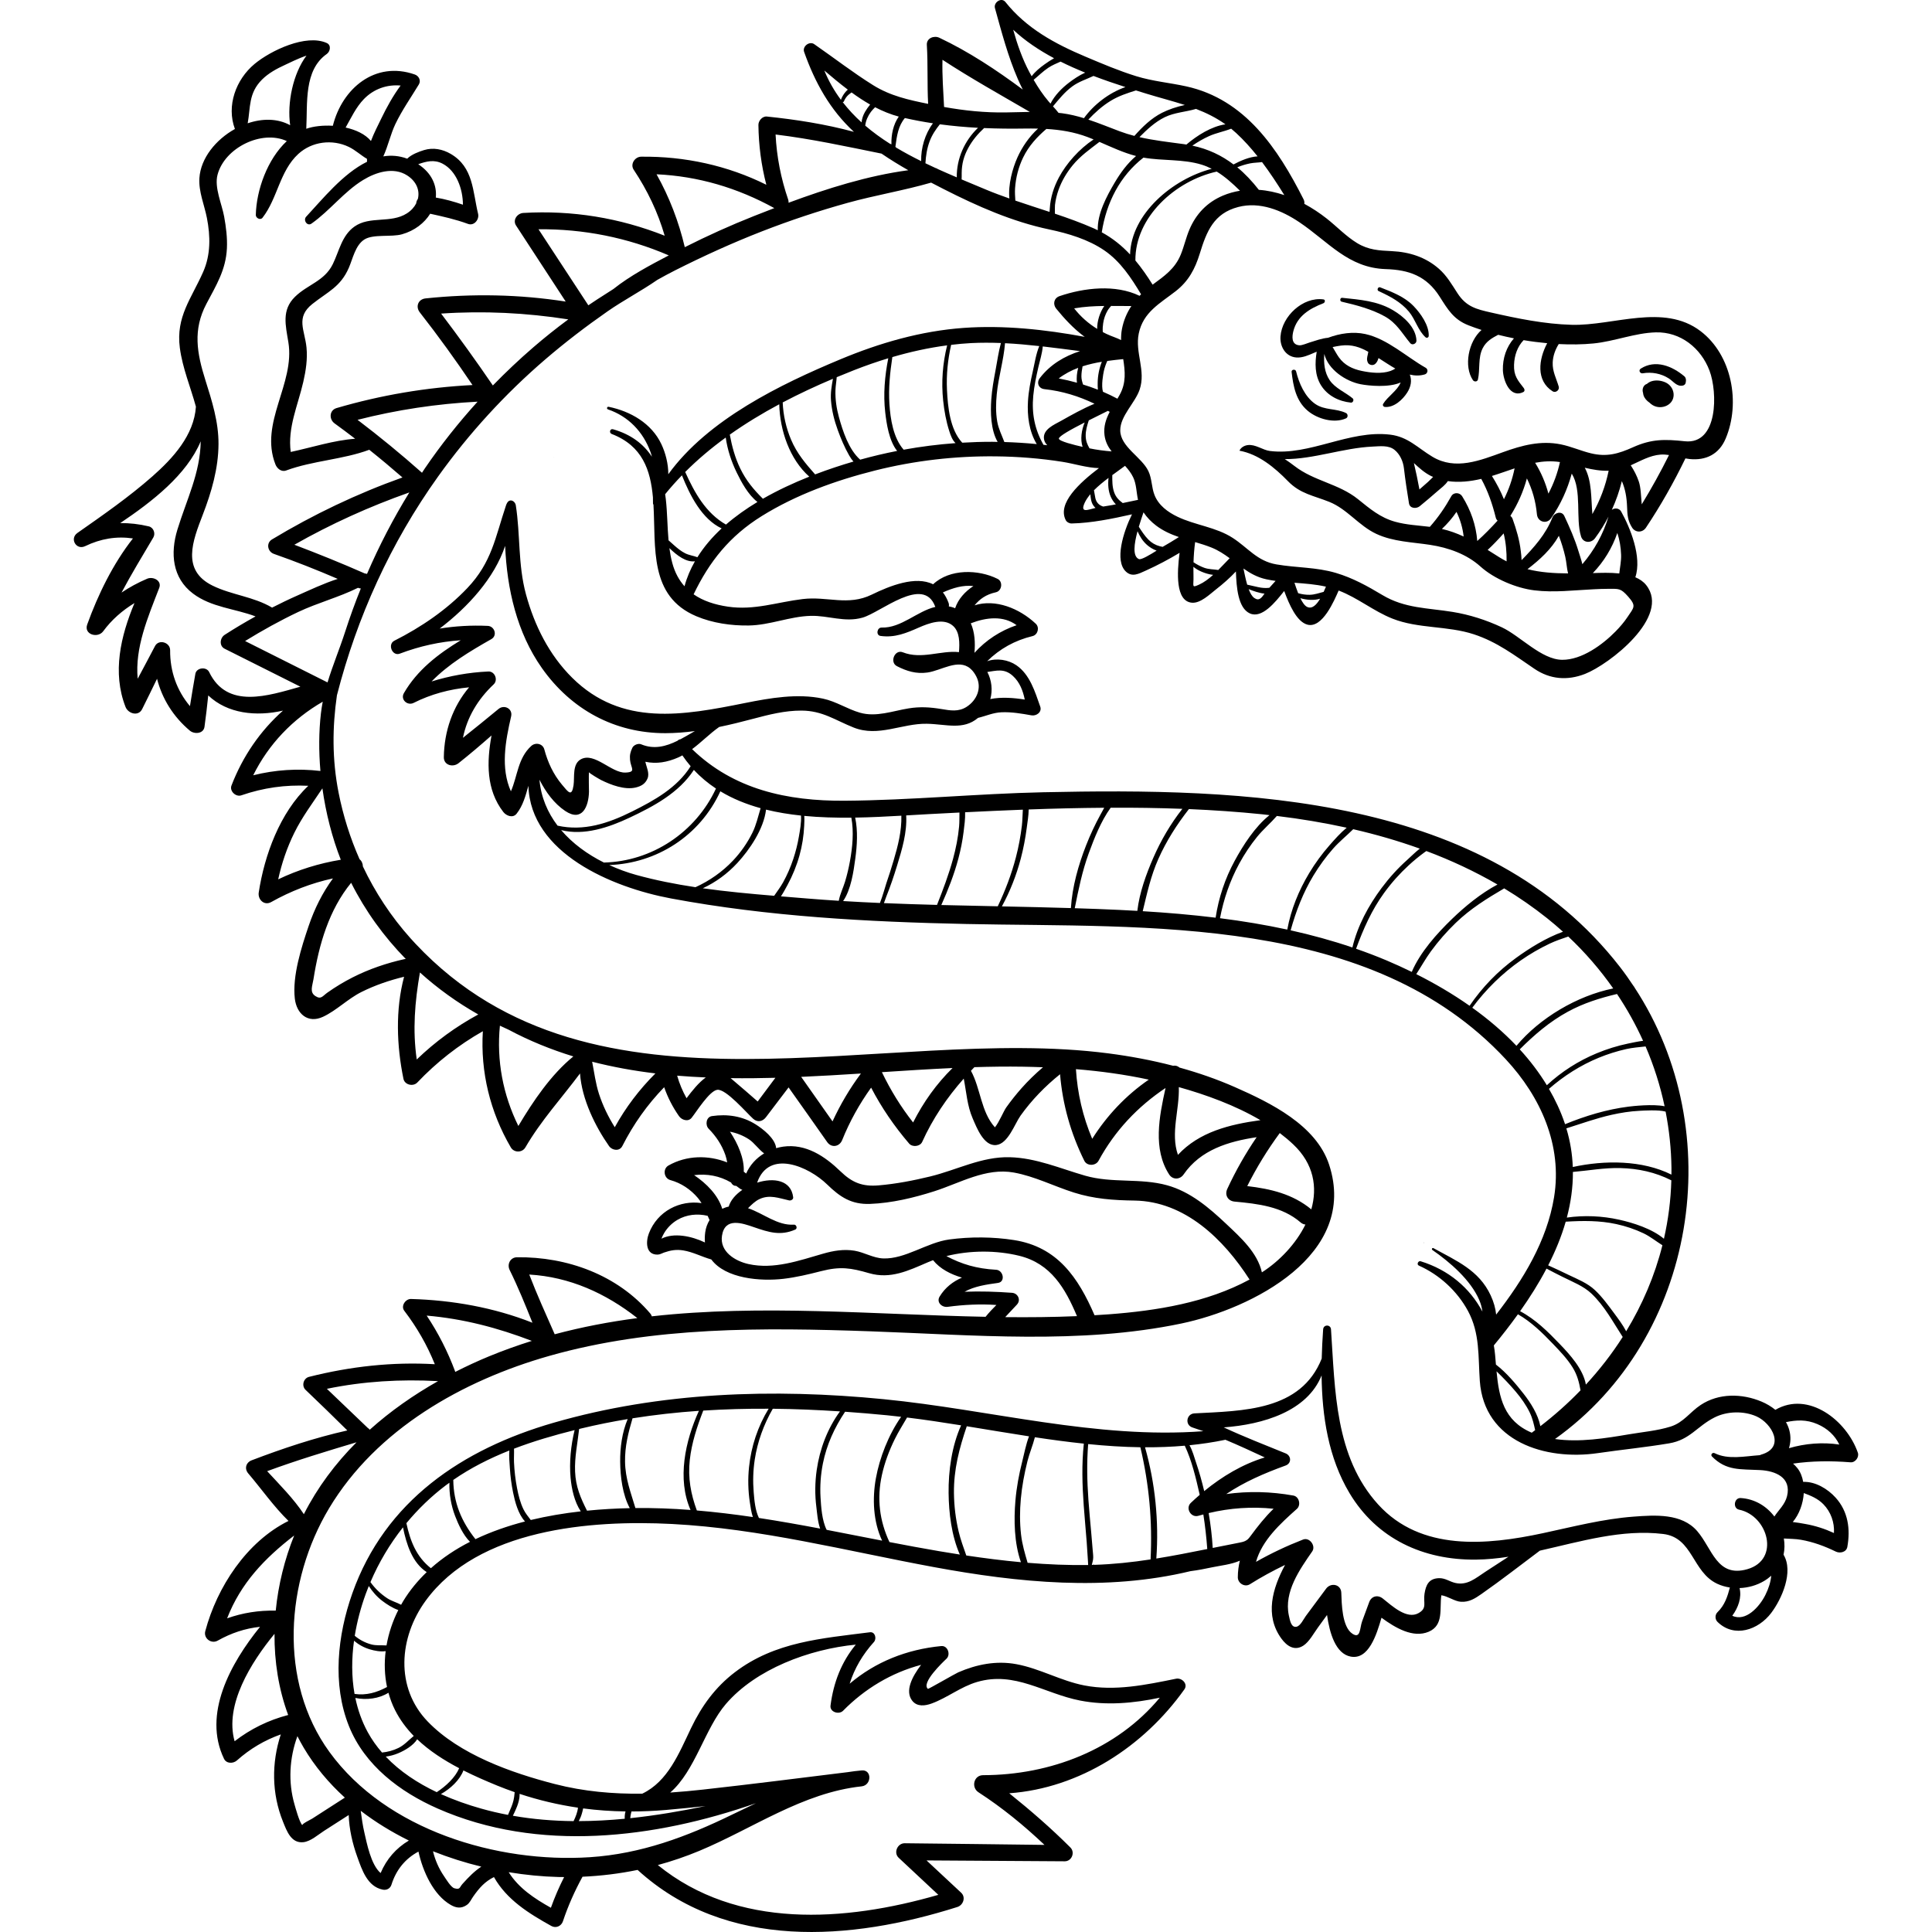 <?xml version="1.0" encoding="iso-8859-1"?>
<!-- Generator: Adobe Illustrator 19.0.0, SVG Export Plug-In . SVG Version: 6.00 Build 0)  -->
<svg version="1.1" id="Capa_1" xmlns="http://www.w3.org/2000/svg" xmlns:xlink="http://www.w3.org/1999/xlink" x="0px" y="0px"
	 viewBox="0 0 511.997 511.997" style="enable-background:new 0 0 511.997 511.997;" xml:space="preserve">
<g>
	<g>
		<g>
			<path d="M343.57,94.738c1.628,0.113,3.198-0.604,4.652-1.231c0.236-0.102,0.476-0.2,0.715-0.3
				c-0.493,3.014-0.522,6.223,1.141,8.899c1.72,2.767,4.758,4.274,7.924,4.593c0.556,0.056,0.895-0.774,0.468-1.13
				c-1.951-1.626-4.634-2.657-6.09-4.809c-1.385-2.047-1.616-4.56-1.429-6.964c0.988,4.126,5.673,7.254,9.602,8.023
				c2.2,0.431,7.501,0.943,10.631-0.455c-0.849,2.156-3.466,3.713-4.63,5.66c-0.227,0.38,0.072,0.792,0.473,0.824
				c2.406,0.194,4.666-1.91,5.877-3.782c1.015-1.569,1.312-3.259,0.705-4.797c1.296,0.308,2.627,0.358,3.993-0.052
				c0.772-0.232,0.96-1.334,0.228-1.748c-5.101-2.887-10.164-7.662-16.002-8.943c-3.224-0.707-6.698-0.196-9.879,0.989
				c-1.663,0.145-3.296,0.767-4.885,1.245c-0.7,0.211-2.014,0.81-2.739,0.748c-2.178-0.184-1.912-2.426-1.576-3.745
				c1.031-4.046,4.374-6.012,7.981-7.408c0.415-0.161,0.572-0.931,0-1.009c-5.46-0.743-11.019,4.48-11.387,9.836
				C339.159,91.844,340.684,94.537,343.57,94.738z M355.377,91.581c2.872-0.369,5.075,0.444,7.238,1.659
				c-0.043,0.239-0.088,0.478-0.143,0.716c-0.182,0.788-0.338,1.371,0.026,2.142c0.288,0.61,1.222,0.82,1.767,0.463
				c0.56-0.367,0.865-0.982,1.047-1.67c0.198,0.126,0.397,0.252,0.599,0.378c1.226,0.767,2.515,1.643,3.855,2.401
				c-0.39,0.24-0.796,0.468-1.263,0.631c-2.341,0.815-5.219,0.499-7.612,0.001c-2.45-0.51-4.592-1.52-6.078-3.611
				c-0.64-0.901-1.102-1.835-1.656-2.714C353.9,91.815,354.641,91.676,355.377,91.581z"/>
			<path d="M441.279,101.302c-1.111-0.471-2.39-0.627-3.562-0.281c-0.475,0.14-0.898,0.392-1.256,0.707
				c-1.01,0.316-1.357,1.483-1.033,2.405c0.016,0.191,0.049,0.385,0.108,0.579c0.252,0.832,0.861,1.5,1.594,1.995
				c0.254,0.245,0.528,0.47,0.838,0.658c1.139,0.69,2.603,0.707,3.782,0.104C444.464,106.077,443.892,102.409,441.279,101.302z"/>
			<path d="M146.653,121.036c-0.032,0-0.032,0.049,0,0.049C146.684,121.085,146.684,121.036,146.653,121.036z"/>
			<path d="M492.346,384.977c-2.957-8.547-13.107-16.465-21.859-11.357c-1.106-0.899-2.358-1.634-3.65-2.178
				c-5.19-2.185-11.35-2.291-16.147,0.891c-2.864,1.9-4.534,4.639-7.958,5.721c-3.487,1.102-7.45,1.442-11.041,2.051
				c-6.233,1.057-13.143,2.177-19.602,1.246c37.652-26.843,46.171-81.459,21.08-119.647c-0.036-0.13-0.107-0.243-0.211-0.323
				c-1.144-1.723-2.33-3.424-3.612-5.076c-35.632-45.91-99.948-47.491-152.861-46.352c-17.532,0.378-35.065,2.124-52.587,2.249
				c-15.322,0.11-29.493-3.011-40.482-13.671c2.5-1.858,4.681-4.125,7.178-5.879c3.017-0.623,6.01-1.369,8.975-2.158
				c4.192-1.115,8.449-2.199,12.82-2.18c5.615,0.024,8.908,2.534,13.854,4.498c6.532,2.593,12.762-1.121,19.358-1.009
				c5.123,0.088,9.634,1.785,13.59-1.559c2.084-0.494,3.988-1.397,6.24-1.486c2.657-0.105,5.305,0.345,7.91,0.814
				c1.296,0.233,2.852-0.847,2.327-2.327c-1.389-3.915-2.717-8.47-6.324-10.948c-2.13-1.463-5.242-1.97-7.742-1.068
				c3.343-3.29,7.329-5.522,12.02-6.656c1.416-0.342,1.926-2.282,0.866-3.279c-4.346-4.087-10.692-6.632-16.221-4.879
				c1.371-1.648,2.985-2.869,5.655-3.457c1.585-0.349,1.937-2.802,0.463-3.542c-5.105-2.562-12.717-2.72-17.103,1.424
				c-4.667-2.319-11.472,0.402-16.254,2.737c-6.325,3.088-11.762,0.394-18.308,1.179c-6.791,0.815-12.8,3.04-19.786,2.018
				c-3.504-0.513-6.615-1.527-9.12-3.273c4.17-8.671,9.522-15.428,18.04-20.729c9.128-5.68,19.626-9.462,30.018-12.076
				c10.462-2.631,21.241-3.876,32.027-3.759c5.904,0.064,11.821,0.533,17.654,1.452c3.118,0.491,6.444,1.593,9.671,1.663
				c-5.158,3.923-11.06,9.323-8.803,13.772c0.28,0.552,0.963,0.914,1.57,0.901c5.279-0.115,10.734-1.243,15.991-2.421
				c-2.328,4.733-4.674,12.3-1.599,15.181c1.647,1.543,3.375,0.574,5.236-0.261c3.1-1.391,6.08-2.981,8.983-4.719
				c-0.693,5.246-1.104,12.78,3.214,13.215c2.304,0.233,4.805-2.255,6.457-3.544c1.864-1.456,3.642-3.013,5.253-4.728
				c0.135,4.089,0.534,9.699,3.702,11.114c3.184,1.423,6.691-2.895,9.094-5.944c1.312,3.562,3.301,8.158,6.152,8.917
				c3.996,1.064,7.156-6.495,8.276-9.04c5.114,1.949,9.221,5.456,14.283,7.456c6.814,2.693,14.532,1.844,21.523,4.135
				c6.187,2.027,10.807,5.582,16.08,9.155c4.137,2.803,8.717,3.175,13.385,1.361c6.403-2.489,22.864-15.19,16.227-23.552
				c-0.736-0.928-1.732-1.589-2.871-2.071c1.81-5.396-1.376-13.135-3.757-17.419c-0.517-0.931-1.723-1.011-2.475-0.446
				c1.121-2.444,2.002-4.979,2.658-7.614c0.892,2.061,1.29,4.259,1.381,6.771c0.078,2.152,0.155,3.714,1.351,5.572
				c0.888,1.38,2.753,1.34,3.649,0c3.928-5.877,7.379-12,10.464-18.358c0.358,0.065,0.716,0.121,1.075,0.159
				c4.352,0.458,7.834-1.264,9.579-5.387c4.006-9.469,1.685-22.174-6.653-28.511c-9.782-7.434-23.072-1.366-34.139-1.668
				c-7.232-0.198-14.357-1.663-21.392-3.26c-3.848-0.874-6.531-1.503-8.869-5.102c-1.52-2.34-2.795-4.601-4.905-6.465
				c-3.528-3.115-7.854-4.477-12.487-4.697c-3.379-0.16-6.21-0.301-9.219-2.137c-2.964-1.809-5.368-4.389-8.084-6.522
				c-1.823-1.432-3.809-2.751-5.904-3.878c0.063-0.37,0.014-0.779-0.2-1.202c-6.785-13.398-15.489-26.501-31.098-29.927
				c-4.423-0.971-8.879-1.346-13.229-2.689c-4.581-1.415-9.04-3.312-13.453-5.176c-8.109-3.424-15.655-7.486-21.227-14.491
				c-1.074-1.35-3.191,0.123-2.777,1.617c1.759,6.337,3.438,12.758,6.067,18.804c0.368,0.846,0.808,1.798,1.307,2.783
				c-6.972-5.183-14.358-10.073-22.114-13.731c-1.394-0.657-3.418,0.097-3.309,1.899c0.314,5.199,0.063,10.421,0.343,15.623
				c-5.144-1.044-10.005-2.099-14.582-4.956c-5.37-3.351-10.407-7.265-15.607-10.868c-1.277-0.885-3.191,0.592-2.674,2.055
				c2.857,8.08,6.849,15.33,13.195,21.184c-7.553-2.047-15.418-3.271-23.07-4.058c-1.195-0.123-2.255,1.126-2.24,2.24
				c0.072,5.41,0.761,10.672,2.099,15.843c-10.284-5.112-21.615-7.572-33.172-7.441c-1.655,0.019-2.967,1.963-1.979,3.45
				c3.675,5.528,6.4,11.252,8.215,17.493c-11.943-4.729-24.527-6.796-37.465-6.034c-1.583,0.093-2.898,1.849-1.918,3.343
				c4.396,6.707,8.776,13.424,13.154,20.143c-12.289-1.92-24.717-2.145-37.126-0.841c-1.976,0.208-2.735,2.18-1.537,3.71
				c4.895,6.252,9.523,12.674,13.959,19.249c-12.217,0.625-24.24,2.657-36.012,6.102c-1.961,0.574-2.04,2.975-0.531,4.066
				c1.837,1.329,3.646,2.689,5.442,4.066c-5.695,0.415-11.503,2.316-17.067,3.498c-0.868-6.427,1.882-12.275,3.329-18.572
				c0.684-2.975,1.149-6.041,0.85-9.098c-0.454-4.634-2.944-7.983,1.559-11.551c4.091-3.241,7.455-4.513,9.658-9.582
				c1.053-2.423,1.735-5.996,4.118-7.5c2.368-1.495,7.149-0.58,9.974-1.381c3.332-0.945,5.93-2.98,7.465-5.445
				c3.39,0.743,6.722,1.479,10.025,2.694c1.63,0.599,3.032-1.183,2.672-2.672c-1.448-5.978-1.218-12.363-7.259-15.884
				c-2.152-1.255-4.653-1.745-7.061-1.007c-1.369,0.419-3.301,1.133-4.465,2.276c-2.169-0.802-4.284-0.945-6.332-0.606
				c1.256-2.742,1.945-5.966,3.208-8.594c1.776-3.694,4.097-6.976,6.207-10.467c0.635-1.051-0.005-2.267-1.074-2.641
				c-10.507-3.676-19.247,3.695-21.716,13.592c-2.632-0.16-5.185,0.135-7.04,0.79c0.355-6.827-0.679-15.516,5.431-19.817
				c0.922-0.649,1.255-2.339,0-2.906c-5.486-2.48-14.861,1.988-19.143,5.553c-4.948,4.119-7.495,11.096-5.201,17.228
				c-5.055,2.819-9.075,7.74-9.413,13.029c-0.23,3.589,1.317,7.087,1.992,10.555c0.936,4.807,1.028,9.71-0.98,14.267
				c-3.139,7.123-7.273,11.886-6.196,20.143c0.701,5.37,2.854,10.409,4.262,15.607c-0.505,7.557-6.08,13.655-11.519,18.447
				c-6.238,5.495-13.084,10.244-19.883,15.009c-2.137,1.498-0.317,4.64,2.045,3.499c4.131-1.995,8.333-2.685,12.667-2.046
				c-5.28,6.717-9.27,14.912-12.117,22.806c-0.959,2.659,2.803,3.747,4.24,1.787c2.208-3.011,5.081-5.524,8.288-7.469
				c-3.675,8.779-5.93,18.428-2.37,27.539c0.683,1.748,3.38,2.601,4.396,0.574c1.34-2.672,2.646-5.359,3.952-8.047
				c1.352,5.313,4.31,10.061,8.698,13.753c1.162,0.978,3.611,0.873,3.877-1.024c0.388-2.767,0.702-5.539,0.992-8.315
				c5.12,4.865,12.702,5.636,19.806,4.029c-6.028,5.355-10.666,12.103-13.649,19.85c-0.57,1.481,1.157,3.096,2.6,2.599
				c5.85-2.015,11.712-2.834,17.765-2.532c-7.554,7.146-11.636,18.409-13.139,28.282c-0.284,1.867,1.452,3.564,3.294,2.532
				c5.204-2.915,10.64-5.028,16.373-6.266c-2.794,3.809-4.9,8.056-6.446,12.615c-1.898,5.599-4.356,13.24-3.66,19.236
				c0.468,4.025,3.46,6.679,7.459,4.824c3.554-1.649,6.603-4.78,10.186-6.571c3.618-1.808,7.4-3.088,11.311-4.045
				c-2.327,8.756-1.964,18.311-0.166,27.053c0.334,1.623,2.583,2.119,3.675,0.97c5.148-5.416,10.928-9.93,17.364-13.588
				c-0.658,10.784,1.911,21.375,7.411,30.788c0.846,1.447,3.016,1.452,3.861,0c4.173-7.172,9.615-13.07,14.48-19.597
				c0.476,6.875,4.075,14.089,7.688,19.243c0.817,1.165,2.773,1.47,3.521,0c2.946-5.793,6.615-10.978,11.092-15.597
				c0.946,2.719,2.236,5.243,3.943,7.685c0.698,0.999,2.404,1.579,3.327,0.429c1.312-1.637,4.69-7.105,6.78-7.422
				c2.297-0.348,7.873,6.207,9.561,7.703c1.124,0.996,2.49,0.696,3.351-0.432c2.009-2.632,4.011-5.269,6.008-7.909
				c3.418,4.823,6.839,9.644,10.231,14.485c1.134,1.619,3.257,1.242,3.967-0.518c2-4.961,4.572-9.589,7.675-13.906
				c2.776,5.325,6.144,10.237,10.076,14.827c0.861,1.004,2.893,0.796,3.455-0.445c2.78-6.137,6.557-11.746,11.016-16.773
				c0.697,3.516,0.902,7.198,2.374,10.564c1.022,2.337,2.917,7.392,6.219,7.041c3.169-0.337,4.904-5.619,6.463-7.801
				c2.961-4.142,6.513-7.791,10.467-10.969c0.663,8.002,2.824,15.664,6.427,22.938c0.726,1.465,3.018,1.378,3.767,0
				c4.345-7.985,10.345-14.331,17.758-19.29c-1.701,7.663-3.382,16.189,0.957,22.921c0.941,1.46,2.87,1.389,3.825,0
				c4.499-6.549,11.905-8.758,19.359-9.881c-2.965,4.348-5.55,8.898-7.78,13.71c-0.745,1.608,0.161,3.191,1.926,3.356
				c6.192,0.578,12.606,1.291,17.499,5.513c0.407,0.352,0.85,0.526,1.286,0.567c-2.515,5.092-6.818,9.653-11.538,12.672
				c-1.185-5.247-5.625-9.224-9.434-12.823c-4.563-4.309-9.528-8.554-15.704-10.258c-7.106-1.961-14.539-0.478-21.704-2.538
				c-6.629-1.906-12.969-4.711-19.973-4.892c-7.454-0.193-13.988,3.368-21.086,5.098c-4.453,1.085-9.1,1.978-13.67,2.364
				c-4.288,0.362-6.995-0.704-10.12-3.732c-4.104-3.976-9.169-7.379-15.181-6.533c-0.635,0.089-1.249,0.232-1.851,0.403
				c-0.236-2.585-3.541-5.111-5.413-6.291c-3.525-2.222-7.529-2.806-11.605-2.211c-1.551,0.227-1.832,2.371-0.882,3.34
				c1.974,2.011,3.506,4.297,4.436,6.969c0.225,0.645,0.369,1.304,0.483,1.968c-4.985-1.979-10.75-1.906-15.551,0.817
				c-1.588,0.901-1.239,3.397,0.506,3.871c2.841,0.772,5.372,2.484,7.276,4.726c0.373,0.44,0.685,0.901,0.97,1.371
				c-5.724-0.851-11.674,2.095-13.95,8.027c-0.826,2.153-0.895,5.671,2.302,5.62c0.661-0.01,1.101-0.335,1.694-0.54
				c1.75-0.605,3.242-0.877,5.129-0.568c2.585,0.423,4.909,1.695,7.416,2.396c3.794,5.096,13.031,5.839,19.118,5.128
				c3.381-0.395,6.645-1.179,9.936-2.022c5.17-1.325,7.905-0.872,12.803,0.541c5.635,1.626,10.374-0.681,15.484-2.884
				c0.468-0.202,0.944-0.391,1.428-0.571c1.849,2.304,4.634,3.728,7.652,4.62c-2.353,1.032-4.419,2.575-5.904,5.004
				c-0.943,1.542,0.61,2.945,2.108,2.741c4.237-0.577,8.622-0.791,12.929-0.497c-0.995,0.988-1.955,2.01-2.84,3.097
				c-0.011,0.013-0.017,0.027-0.027,0.04c-29.5-0.59-59.426-3.373-88.457-0.125c-0.059-0.24-0.174-0.483-0.374-0.718
				c-8.731-10.275-22.064-15.102-35.355-14.935c-1.786,0.022-2.682,1.867-1.937,3.376c2.24,4.544,4.157,9.259,6.039,13.974
				c-10.229-4.039-21.196-5.982-32.187-6.297c-1.439-0.041-2.755,1.845-1.787,3.115c3.378,4.429,6.046,9.078,8.1,14.173
				c-11.264-0.649-22.365,0.587-33.345,3.355c-1.483,0.374-2.022,2.384-0.908,3.441c3.732,3.543,7.407,7.142,11.068,10.756
				c-8.646,1.937-17.067,4.755-25.347,7.911c-1.512,0.576-1.985,2.219-0.916,3.471c3.438,4.031,6.771,8.795,10.669,12.6
				c-11.131,5.524-18.956,17.572-22.05,29.207c-0.505,1.898,1.58,3.472,3.277,2.519c3.648-2.049,7.304-3.246,11.235-3.668
				c-7.85,9.696-15.25,23.15-9.542,34.98c0.642,1.331,2.444,1.297,3.407,0.439c3.496-3.115,7.356-5.384,11.635-6.905
				c-2.466,7.523-2.444,15.634,0.588,23.139c1.01,2.502,2.175,5.774,5.4,5.423c1.946-0.212,3.909-1.999,5.463-2.996
				c2.183-1.4,4.365-2.8,6.548-4.2c0.13,3.766,0.988,7.518,2.265,11.064c1.266,3.515,2.678,7.887,6.757,8.708
				c1.02,0.206,1.986-0.286,2.307-1.31c1.235-3.942,3.661-6.907,7.154-8.774c1.162,5.288,3.968,11.517,8.587,14.15
				c1.429,0.815,2.76,0.99,4.2,0.01c0.822-0.559,1.155-1.44,1.697-2.214c1.64-2.343,3.127-4.007,5.524-5.195
				c3.381,6.009,9.239,9.642,15.208,12.961c1.228,0.683,2.643,0.042,3.074-1.25c1.369-4.115,3.106-8,5.187-11.801
				c4.908-0.216,9.792-0.816,14.601-1.805c23.444,21.394,56.534,18.766,84.736,9.826c1.565-0.496,2.298-2.581,1.001-3.79
				c-3.057-2.851-6.115-5.702-9.172-8.553c12.205,0.089,24.409,0.145,36.614,0.233c1.86,0.014,2.82-2.35,1.514-3.656
				c-5.115-5.116-10.575-9.845-16.209-14.369c18.67-1.348,35.597-12.338,46.401-27.516c1.062-1.491-0.685-3.152-2.188-2.846
				c-7.966,1.623-16.191,3.359-24.316,1.782c-6.212-1.205-11.794-4.488-18.016-5.636c-5.316-0.981-10.49,0.037-15.402,2.168
				c-0.747,0.324-7.916,4.468-8.023,4.38c-1.882-1.554,3.91-7.037,4.915-7.993c1.159-1.102,0.339-3.524-1.39-3.356
				c-9.175,0.892-17.444,4.188-24.271,9.979c1.277-4.078,3.471-7.776,6.435-11.058c0.773-0.857,0.334-2.757-1.067-2.577
				c-12.734,1.635-25.142,2.494-35.76,10.575c-5.22,3.972-8.827,8.958-11.65,14.846c-3.169,6.611-6.104,14.098-12.923,17.357
				c-7.75,0.094-15.448-0.567-23.173-2.557c-11.504-2.964-25.248-7.807-33.69-16.572c-8.687-9.019-7.594-22.318-0.539-31.998
				c13.891-19.062,43.746-21.461,65.271-20.346c23.509,1.218,46.334,7.161,69.389,11.42c22.446,4.146,45.69,6.459,68.036,1.081
				c1.976-0.245,3.93-0.637,5.767-1.026c2.047-0.433,5.023-0.733,7.308-1.746c-0.338,1.398-0.533,2.86-0.538,4.402
				c-0.005,1.577,1.827,2.706,3.205,1.839c3.018-1.898,6.121-3.587,9.311-5.113c-3.339,6.203-5.447,13.382-0.955,19.533
				c1.416,1.939,3.447,3.354,5.797,1.853c1.576-1.008,2.837-3.393,3.882-4.815c0.807-1.098,1.603-2.204,2.404-3.307
				c0.682,4.823,2.276,10.279,6.281,11.028c4.728,0.885,6.831-5.72,8.152-10.305c3.668,2.697,8.377,5.471,12.512,3.71
				c4.065-1.732,2.822-6.141,3.35-9.663c1.723,0.245,3.55,1.636,5.203,1.728c2.168,0.12,3.688-0.853,5.409-2.053
				c5.267-3.673,10.344-7.648,15.49-11.496c10.896-2.452,21.766-5.746,32.709-4.417c7.9,0.96,7.639,10.069,14.289,13.188
				c1.064,0.499,2.201,0.82,3.363,0.999c-0.645,2.412-1.351,4.659-3.283,6.539c-0.697,0.678-0.693,1.884,0,2.564
				c4.448,4.364,10.835,2.129,14.23-2.36c2.801-3.703,6.004-10.902,3.277-15.437c0.303-1.408,0.315-2.868,0.08-4.301
				c1.497,0.106,3.027,0.077,4.536,0.342c3.244,0.568,6.277,1.69,9.229,3.128c1.097,0.534,2.803,0.175,3.057-1.244
				c0.844-4.713,0.214-9.391-3.112-13.063c-2.12-2.34-5.387-4.297-8.585-4.162c-0.245-1.354-0.723-2.598-1.491-3.585
				c-0.38-0.488-0.782-0.893-1.194-1.262c5.024-0.708,9.927-0.765,15.238-0.342C491.663,387.627,492.752,386.152,492.346,384.977z
				 M268.408,179.115c1.837,1.671,2.683,3.928,3.163,6.279c-2.815-0.457-6.216-0.735-9.126-0.137
				c0.656-2.392,0.357-4.963-0.793-7.18C263.998,177.772,266.104,177.019,268.408,179.115z M408.212,377.949
				c-0.614-3.136-2.608-6.24-4.43-8.568c-1.987-2.539-4.521-5.587-7.348-7.76c-0.071-0.844-0.141-1.694-0.218-2.55
				c-0.077-0.855-0.194-1.694-0.336-2.522c2.178-2.633,4.329-5.393,6.385-8.253c3.533,2.014,6.491,4.926,9.291,7.853
				c1.866,1.951,3.762,3.922,5.196,6.224c1.243,1.995,1.717,3.951,2.104,6.074C415.579,371.851,412.013,375.02,408.212,377.949z
				 M406.828,379c-0.302,0.224-0.593,0.46-0.898,0.681c-7.409-3.144-8.676-9.323-9.336-16.271c1.783,1.723,3.508,3.512,5.092,5.391
				c1.433,1.699,2.736,3.519,3.707,5.525C406.146,375.88,406.479,377.411,406.828,379z M420.272,366.93
				c-0.703-4.098-4.27-7.984-6.882-10.709c-3.223-3.362-6.473-6.582-10.543-8.738c2.554-3.614,4.942-7.385,6.991-11.294
				c1.418,0.766,2.859,1.489,4.3,2.21c2.576,1.291,5.498,2.406,7.612,4.41c3.494,3.312,5.705,7.536,8.281,11.496
				C427.185,358.776,423.903,362.988,420.272,366.93z M430.95,352.797c-0.893-1.694-2.085-3.284-3.186-4.771
				c-1.561-2.109-3.176-4.339-5.093-6.137c-2-1.877-4.595-2.887-7.037-4.056c-1.775-0.85-3.548-1.711-5.35-2.505
				c1.908-3.748,3.507-7.612,4.642-11.57c4.493-0.279,8.974-0.332,13.424,0.639c2.476,0.54,4.901,1.343,7.188,2.436
				c1.795,0.858,3.348,2.132,5.014,3.169C438.526,338.089,435.247,345.731,430.95,352.797z M440.957,328.284
				c-3.19-2.685-8.2-4.237-11.839-5.049c-4.538-1.013-9.282-1.222-13.891-0.565c1.046-3.953,1.63-7.993,1.605-12.095
				c4.181-0.356,8.309-1.132,12.549-1.028c4.751,0.116,9.308,1.1,13.538,3.253C442.771,318.1,442.097,323.271,440.957,328.284z
				 M442.953,309.54c0.007,0.584-0.002,1.164-0.007,1.745c-7.719-3.862-17.695-3.866-26.143-2.018
				c-0.127-3.38-0.666-6.797-1.708-10.24c3.991-1.254,7.915-2.681,12.012-3.595c2.421-0.54,4.88-0.932,7.36-1.056
				c0.993-0.05,5.075-0.33,6.937,0.214C442.348,299.462,442.891,304.453,442.953,309.54z M441.134,293.169
				c-3.139-0.644-8.49-0.035-9.592,0.104c-5.721,0.72-11.431,2.453-16.791,4.653c-0.024-0.073-0.043-0.146-0.068-0.219
				c-1.091-3.215-2.518-6.256-4.196-9.146c3.915-3.429,8.39-6.277,13.2-8.249c2.351-0.964,4.784-1.732,7.262-2.294
				c1.682-0.382,3.426-0.5,5.144-0.701C438.283,282.397,439.975,287.701,441.134,293.169z M435.431,275.823
				c-1.375,0.173-2.746,0.473-4.006,0.735c-2.821,0.588-5.58,1.452-8.242,2.554c-4.94,2.045-9.361,4.889-13.257,8.48
				c-2.06-3.387-4.478-6.555-7.179-9.504c3.861-3.848,7.871-7.315,12.734-9.97c4.225-2.307,8.53-3.627,13.039-4.702
				C431.167,267.361,433.473,271.511,435.431,275.823z M427.516,261.943c-9.628,1.965-19.491,7.853-25.641,15.206
				c-3.528-3.712-7.489-7.074-11.705-10.095c3.565-4.818,7.956-9.133,12.859-12.546c2.419-1.684,4.978-3.173,7.642-4.435
				c1.6-0.758,3.267-1.317,4.929-1.884C420.072,252.391,424.052,257.005,427.516,261.943z M409.967,243.313
				c1.457,1.161,2.868,2.366,4.241,3.603c-4.505,1.611-8.95,4.404-12.474,6.965c-4.859,3.531-8.917,7.751-12.284,12.66
				c-4.512-3.171-9.295-5.962-14.128-8.388c1.311-1.999,2.468-4.108,3.883-6.046c1.972-2.7,4.179-5.222,6.587-7.542
				c3.928-3.783,8.269-6.456,12.831-9.136C402.546,237.801,406.337,240.42,409.967,243.313z M377.999,225.534
				c6.516,2.438,12.823,5.38,18.845,8.87c-4.445,2.38-8.581,5.77-12.07,9.145c-3.958,3.829-8.395,8.754-10.644,14.014
				c-2.215-1.083-4.435-2.094-6.641-3.026c-2.679-1.132-5.388-2.159-8.117-3.108c1.907-5.22,4.13-10.252,7.432-14.803
				c1.923-2.652,4.117-5.107,6.529-7.324c1.332-1.224,2.729-2.378,4.191-3.442C377.682,225.744,377.841,225.638,377.999,225.534z
				 M376.262,224.893c-1.249,0.971-2.418,2.164-3.279,2.93c-2.532,2.255-4.814,4.779-6.841,7.495
				c-3.488,4.672-6.397,10.061-7.745,15.77c-5.376-1.825-10.84-3.319-16.366-4.546c1.414-5.075,3.311-10.007,6.047-14.529
				c1.53-2.529,3.276-4.929,5.232-7.147c1.629-1.847,3.572-3.395,5.306-5.121C364.601,221.124,370.504,222.826,376.262,224.893z
				 M356.883,219.351c-1.658,1.368-3.152,3.068-4.495,4.594c-2.025,2.301-3.85,4.787-5.429,7.415
				c-2.792,4.648-4.843,9.679-5.818,14.988c-5.887-1.275-11.84-2.257-17.83-3.016c0.968-5.054,2.64-9.952,5.107-14.481
				c1.359-2.494,2.936-4.874,4.726-7.079c1.606-1.979,3.57-3.63,5.231-5.534C344.575,216.983,350.767,218.008,356.883,219.351z
				 M334.353,215.779c0.693,0.071,1.385,0.159,2.078,0.236c-3.859,3.073-7.014,8.024-9.238,12.118
				c-2.56,4.713-4.236,9.776-5.044,15.059c-6.414-0.782-12.865-1.327-19.317-1.718c1.134-4.691,2.122-9.307,4.132-13.827
				c2.131-4.793,4.905-9.128,8.108-13.231C321.52,214.69,327.952,215.126,334.353,215.779z M294.339,214.049
				c6.34-0.028,12.677,0.061,18.999,0.3c-3.129,3.97-5.71,8.401-7.72,13.016c-1.873,4.3-3.657,9.201-4.214,14.021
				c-1.587-0.091-3.175-0.175-4.762-0.25c-3.94-0.187-7.881-0.328-11.822-0.453c0.988-4.947,1.978-9.817,3.72-14.584
				C289.979,222.163,291.754,217.636,294.339,214.049z M272.614,214.517c6.665-0.244,13.341-0.402,20.015-0.453
				c-0.362,0.638-0.7,1.285-1.034,1.893c-1.429,2.599-2.683,5.292-3.764,8.053c-2.062,5.265-3.669,10.961-4.036,16.641
				c-6.093-0.186-12.187-0.324-18.28-0.451c2.168-4.009,3.842-8.244,5.005-12.675c0.698-2.66,1.216-5.363,1.57-8.09
				C272.289,217.887,272.587,216.174,272.614,214.517z M255.765,215.255c5.087-0.253,10.188-0.487,15.295-0.682
				c-0.101,1.412-0.087,2.855-0.251,4.225c-0.338,2.822-0.863,5.62-1.578,8.371c-1.164,4.485-2.822,8.826-4.813,13.007
				c-4.987-0.103-9.975-0.207-14.961-0.336c1.792-3.996,3.394-8.067,4.521-12.314c0.618-2.33,1.091-4.696,1.387-7.088
				C255.564,218.825,255.825,216.999,255.765,215.255z M246.255,215.743c2.665-0.14,5.336-0.278,8.01-0.412
				c-0.029,1.237,0.014,2.487-0.098,3.703c-0.265,2.906-0.841,5.776-1.607,8.589c-1.131,4.149-2.659,8.185-4.245,12.184
				c-4.69-0.125-9.38-0.271-14.068-0.47c0.235-0.604,0.423-1.224,0.625-1.724c1.088-2.699,2.02-5.477,2.871-8.259
				c1.313-4.288,2.653-8.75,2.406-13.261C242.253,215.969,244.299,215.846,246.255,215.743z M238.868,216.167
				c0.101,4.086-0.899,7.976-2.069,11.919c-0.598,2.017-1.235,4.024-1.919,6.014c-0.215,0.625-0.97,3.403-1.689,5.196
				c-3.252-0.143-6.504-0.307-9.755-0.506c2.086-3.031,2.759-7.775,3.225-11.243c0.48-3.567,0.712-7.325-0.033-10.876
				C230.819,216.605,234.942,216.393,238.868,216.167z M213.134,216.221c4.124,0.397,8.328,0.505,12.48,0.464
				c0.699,3.762,0.299,7.851-0.368,11.527c-0.334,1.843-0.765,3.671-1.309,5.463c-0.51,1.68-1.352,3.316-1.652,5.04
				c-2.815-0.18-5.63-0.377-8.444-0.611c-2.282-0.19-4.578-0.373-6.882-0.562c0.649-0.985,1.21-2.039,1.736-3.011
				c1.338-2.473,2.419-5.11,3.172-7.819c0.713-2.563,1.132-5.226,1.25-7.884C213.154,217.971,213.203,217.078,213.134,216.221z
				 M212.273,216.131c0.119,1.894-0.292,3.99-0.561,5.576c-0.34,2.004-0.842,3.981-1.478,5.911c-0.71,2.154-1.619,4.24-2.714,6.226
				c-0.674,1.222-1.564,2.368-2.358,3.548c-6.293-0.524-12.637-1.109-18.914-1.992c3.42-1.589,6.503-3.839,9.148-6.694
				c3.237-3.495,7.01-9.016,7.612-14.151C206.002,215.297,209.112,215.795,212.273,216.131z M201.57,214.179
				c-0.674,2.178-1.131,4.391-2.177,6.504c-1.338,2.704-3.08,5.197-5.152,7.389c-2.791,2.952-6.209,5.358-9.936,7.044
				c-5.312-0.803-10.567-1.834-15.689-3.247c-2.426-0.669-4.831-1.559-7.155-2.622c12.558-0.475,23.986-7.689,29.44-19.545
				C194.167,211.68,197.768,213.127,201.57,214.179z M183.885,204.032c1.771,1.912,3.737,3.543,5.851,4.941
				c-5.411,11.642-17.004,19.307-29.698,19.61c-4.349-2.176-8.313-5.047-11.331-8.598c6.055,1.53,12.626-0.695,18.141-3.296
				C173.279,213.656,179.9,210.12,183.885,204.032z M156.098,204.641c0.101,0.315,2.808,1.883,3.245,2.099
				c2.577,1.268,6.185,2.648,9.119,1.956c1.46-0.345,2.549-0.977,3.14-2.394c0.585-1.403-0.292-3.02-0.58-4.429
				c2.923,0.626,5.762,0.157,8.762-1.16c0.362-0.159,0.702-0.347,1.046-0.53c0.687,1.023,1.428,1.969,2.198,2.874
				c-3.595,5.724-9.624,9.048-15.518,11.992c-6.354,3.173-12.817,5.296-19.753,3.756c-2.637-3.474-4.391-7.539-4.797-12.175
				c1.671,3.289,3.9,6.325,6.819,8.281c4.477,3.001,6.204-1.143,6.304-5.048C156.09,209.6,155.976,205.118,156.098,204.641z
				 M180.334,195.907c-0.298,0.028-0.575,0.176-0.788,0.401c-3.04,1.496-6.211,2.375-9.659,0.93
				c-0.757-0.317-1.978,0.198-2.317,0.943c-0.518,1.137-0.724,1.903-0.609,3.176c0.2,2.213,1.749,3.261-1.22,3.381
				c-3.67,0.148-8.142-5.412-11.729-3.564c-2.426,1.249-1.691,4.753-2.018,6.933c-0.471,3.139-1.362,1.876-3.067-0.169
				c-2.3-2.759-3.751-5.887-4.675-9.333c-0.419-1.564-2.335-1.946-3.467-0.915c-3.577,3.255-3.618,7.994-5.392,12.015
				c-2.76-6.187-1.469-13.252,0.063-19.864c0.473-2.043-1.835-3.212-3.352-1.951c-3.107,2.584-6.262,5.108-9.418,7.631
				c1.1-5.43,3.92-10.177,8.141-14.158c1.23-1.16,0.314-3.49-1.413-3.411c-5.267,0.242-10.18,1.145-15.043,2.642
				c4.523-4.629,10.073-7.942,15.838-11.22c1.683-0.957,0.861-3.428-0.951-3.51c-4.311-0.196-8.558,0.045-12.74,0.714
				c7.532-5.736,14.504-13.389,17.348-21.913c0.491,11.447,3.108,22.956,9.733,32.364c7.731,10.979,19.29,17.309,32.798,17.269
				c2.598-0.007,5.181-0.219,7.75-0.553C182.89,194.465,181.623,195.227,180.334,195.907z M269.411,165.683
				c-4.296,1.458-8.109,3.939-11.173,7.326c0.239-2.626,0.09-5.495-0.967-7.829C261.358,163.597,265.922,163.077,269.411,165.683z
				 M257.959,155.31c-2.209,1.438-4.048,3.464-4.842,5.884c-0.155-0.062-0.292-0.139-0.456-0.192
				c-0.413-0.135-0.818-0.233-1.217-0.303c0.066-0.286,0.056-0.609-0.079-0.97c-0.406-1.09-0.91-1.991-1.488-2.739
				C252.604,155.783,255.203,155.003,257.959,155.31z M181.4,155.367c-1.443-1.617-2.552-3.632-3.233-6.15
				c-0.352-1.302-0.592-2.625-0.771-3.959c2.064,1.997,4.436,3.778,6.766,3.493C182.977,150.827,182.032,153.027,181.4,155.367z
				 M184.817,147.671c-1.063-0.408-2.177-0.515-3.222-1.035c-1.083-0.539-2.033-1.319-2.934-2.116
				c-0.509-0.449-1.001-0.897-1.494-1.336c-0.326-3.655-0.311-7.368-0.729-10.986c-0.048-0.414-0.109-0.818-0.169-1.223
				c1.405-1.741,2.898-3.403,4.452-5.008c2.117,5.328,5.292,11.611,10.522,14.065C188.736,142.347,186.559,144.893,184.817,147.671z
				 M192.387,139.016c-5.344-3.052-8.333-8.455-10.804-13.936c3.315-3.318,6.923-6.35,10.743-9.128
				c0.452,3.227,1.497,6.382,2.918,9.298c1.232,2.527,3.024,5.876,5.485,7.775C197.751,134.818,194.931,136.813,192.387,139.016z
				 M202.176,132.173c-2.423-2.401-4.43-4.782-5.99-7.994c-1.406-2.894-2.214-5.894-2.782-8.998
				c4.171-2.954,8.573-5.623,13.104-8.046c0.18,6.941,2.733,14.533,7.958,19.185C210.335,127.961,206.143,129.901,202.176,132.173z
				 M216.015,125.719c-2.53-2.863-4.825-5.542-6.372-9.194c-1.321-3.119-2.082-6.488-2.219-9.876
				c4.363-2.294,8.83-4.375,13.312-6.269c-0.34,1.896-0.674,3.751-0.513,5.785c0.211,2.665,0.872,5.272,1.782,7.78
				c0.829,2.287,1.808,4.61,3.015,6.723c0.334,0.585,0.712,1.166,1.163,1.644C222.988,123.246,219.537,124.376,216.015,125.719z
				 M227.952,121.817c-3.04-2.696-4.616-7.587-5.643-11.325c-0.633-2.305-0.977-4.664-0.907-7.056
				c0.035-1.186,0.257-2.332,0.334-3.477c1.545-0.644,3.09-1.274,4.631-1.877c2.967-1.161,5.98-2.217,9.033-3.142
				c-0.933,4.724-1.359,9.551-0.805,14.358c0.336,2.92,0.994,7.516,3.154,10.201C234.452,120.141,231.184,120.918,227.952,121.817z
				 M239.477,119.173c-2.766-3.143-3.513-8.142-3.774-12.136c-0.271-4.146,0.159-8.303,0.777-12.408
				c4.759-1.39,9.608-2.465,14.521-3.106c-1.189,4.777-1.572,9.705-1.055,14.633c0.286,2.725,0.781,5.476,1.62,8.089
				c0.38,1.184,0.817,2.378,1.659,3.186C248.616,117.765,244.024,118.35,239.477,119.173z M262.983,117.082
				c-2.661-0.009-5.323,0.079-7.982,0.235c-3.245-3.488-3.828-9.437-4.044-14.009c-0.19-4.021,0.217-8.011,1.105-11.919
				c1.76-0.207,3.525-0.379,5.299-0.468c2.649-0.134,5.279-0.121,7.896-0.02c-0.639,2.316-0.969,4.758-1.41,7.105
				c-0.49,2.608-0.966,5.227-1.15,7.878c-0.228,3.284-0.171,8.059,1.692,11.225C263.922,117.101,263.453,117.084,262.983,117.082z
				 M266.165,117.141c-0.671-1.8-1.556-3.482-1.894-5.449c-0.411-2.399-0.357-4.848-0.12-7.262c0.442-4.509,1.827-8.965,2.19-13.476
				c3.036,0.148,6.056,0.427,9.073,0.758c-0.871,2.112-1.228,4.583-1.724,6.752c-0.592,2.587-1.107,5.208-1.268,7.862
				c-0.233,3.839,0.293,8.021,2.326,11.358C271.895,117.409,269.032,117.227,266.165,117.141z M276.675,116.393
				c0.104,0.626,0.417,1.147,0.856,1.59c-0.336-0.04-0.674-0.071-1.01-0.108c-2.322-4.142-3.138-8.232-2.696-13.004
				c0.235-2.541,0.769-5.037,1.335-7.52c0.413-1.814,1.032-3.674,1.179-5.543c3.292,0.374,6.581,0.815,9.882,1.243
				c-4.105,1.321-7.835,3.487-10.654,7.13c-0.949,1.227-0.345,2.778,1.22,2.947c4.746,0.512,9.095,1.867,13.263,3.865
				c-3.078,1.277-6.051,2.952-8.88,4.544C279.398,112.535,276.247,113.798,276.675,116.393z M285.408,101.423
				c-1.593-0.442-3.205-0.824-4.84-1.133c1.608-1.224,3.34-2.122,5.161-2.809C285.399,98.763,285.224,100.185,285.408,101.423z
				 M297.328,87.189c-0.193,0.999-0.246,1.975-0.229,2.938c-1.145-0.604-2.429-0.953-3.877-1.636
				c-0.329-0.155-0.649-0.322-0.968-0.489c-0.087-0.849,0.012-1.774,0.097-2.344c0.174-1.162,0.549-2.281,1.137-3.303
				c0.274-0.475,0.617-0.88,0.967-1.277c1.757,0.005,3.533,0.033,5.366,0.023C298.629,82.899,297.767,84.915,297.328,87.189z
				 M296.704,104.667c-0.186,0.334-0.38,0.664-0.577,0.994c-1.258-0.672-2.536-1.283-3.833-1.84
				c-0.504-1.647,0.058-4.685,0.243-5.514c0.207-0.928,0.522-1.804,0.904-2.65c1.381-0.192,2.785-0.346,4.205-0.489
				c0.005-0.001,0.01-0.003,0.015-0.003C298.146,98.333,298.509,101.429,296.704,104.667z M290.759,87.159
				c-2.352-1.448-4.401-3.261-6.097-5.437c2.715-0.471,5.336-0.606,7.977-0.637C291.469,82.784,290.733,85.105,290.759,87.159z
				 M291.996,95.874c-0.7,1.761-1.076,3.655-1.1,5.545c-0.006,0.517-0.016,1.186,0.05,1.851c-1.288-0.511-2.598-0.954-3.92-1.364
				c-0.234-0.681-0.439-1.371-0.442-2.167c-0.003-0.902,0.146-1.782,0.306-2.661C288.534,96.548,290.24,96.163,291.996,95.874z
				 M286.902,118.425c-2.206-0.497-6.194-1.475-6.293-2.17c-0.089-0.627,3.274-2.48,6.843-4.301
				C286.607,113.947,286.242,116.459,286.902,118.425z M288.729,118.817c-0.563-0.967-0.984-1.94-1.009-3.271
				c-0.027-1.459,0.381-2.795,0.817-4.142c1.879-0.946,3.724-1.849,5.067-2.525c0.16,0.092,0.321,0.176,0.48,0.27
				c-0.985,1.888-1.667,3.87-1.38,6.166c0.218,1.745,0.947,3.105,1.886,4.314C292.624,119.472,290.669,119.217,288.729,118.817z
				 M287.443,133.261c0.351-0.776,0.88-1.539,1.511-2.286c0.102,1.099,0.186,2.193,0.898,3.126c0.142,0.185,0.3,0.349,0.466,0.502
				C288.345,135.071,286.166,136.084,287.443,133.261z M294.733,133.848c-0.79,0.141-1.583,0.265-2.376,0.393
				c-1.035-0.315-1.818-1.035-2.075-2.233c-0.151-0.706-0.23-1.399-0.372-2.081c1.14-1.148,2.494-2.248,3.861-3.279
				c-0.183,1.701-0.089,3.456,0.593,5.002c0.311,0.705,0.772,1.427,1.347,2.009C295.385,133.721,295.06,133.789,294.733,133.848z
				 M297.536,133.311c-1.009-0.748-1.818-1.521-2.292-2.887c-0.509-1.464-0.48-2.99-0.479-4.513c1.206-0.883,2.382-1.71,3.38-2.462
				c0.834,0.91,1.601,1.882,2.153,3.031c0.878,1.83,0.844,3.98,1.284,5.986C300.236,132.761,298.887,133.041,297.536,133.311z
				 M301.828,148.165c-1.742-0.715-1.272-4.07-0.371-7.388c0.584,1.356,1.347,2.606,2.503,3.625c0.69,0.608,1.593,1.178,2.551,1.521
				C304.836,146.979,302.449,148.421,301.828,148.165z M308.109,144.923c-0.243-0.047-0.487-0.096-0.737-0.161
				c-1.173-0.307-2.194-0.902-3.043-1.765c-0.974-0.99-1.77-2.205-2.535-3.401c0.422-1.412,0.884-2.759,1.245-3.823
				c0.905,1.359,2.06,2.54,3.367,3.526c1.846,1.393,3.89,2.295,6.007,3.027C310.997,143.222,309.57,144.099,308.109,144.923z
				 M317.75,154.94c-2.073,0.934-1.382,0.406-1.466-2.284c-0.026-0.822-0.032-1.636-0.025-2.446c0.627,0.51,1.332,0.944,2.17,1.299
				c0.878,0.371,1.982,0.726,3.064,0.836C320.308,153.409,319.07,154.345,317.75,154.94z M322.855,151.053
				c-1.243-0.198-2.521-0.143-3.763-0.601c-0.952-0.351-1.911-0.851-2.802-1.442c0.056-1.781,0.188-3.553,0.431-5.353
				c1.467,0.435,2.931,0.888,4.353,1.457c1.785,0.715,3.323,1.732,4.795,2.818C324.895,148.927,323.894,150.014,322.855,151.053z
				 M332.399,158.47c-0.615-0.434-1.094-1.29-1.488-2.338c1.292,0.513,2.809,1.044,4.198,1.188
				C334.335,158.408,333.68,159.375,332.399,158.47z M336.388,155.77c-0.952,0.107-1.838,0.071-2.962-0.174
				c-0.971-0.212-1.941-0.424-2.907-0.656c-0.404-1.387-0.709-2.937-0.994-4.274c1.787,1.257,3.693,2.338,6.031,2.842
				c0.828,0.179,1.657,0.318,2.486,0.434C337.491,154.551,336.939,155.16,336.388,155.77z M346.389,160.832
				c-0.649-0.312-1.248-1.206-1.781-2.3c1.721,0.484,3.605,0.63,5.234,0.139C348.916,160.238,347.741,161.483,346.389,160.832z
				 M350.782,156.849c-1.237,0.305-2.37,0.757-3.724,0.777c-1.034,0.016-2.051-0.136-3.033-0.422
				c-0.379-0.95-0.709-1.935-0.98-2.769c2.788,0.211,5.573,0.407,8.342,1.034C351.216,155.869,351.013,156.345,350.782,156.849z
				 M428.607,141.241c0.607,1.841,0.927,3.769,0.998,5.785c0.059,1.672-0.313,3.314-0.477,4.945
				c-2.403-0.258-4.923-0.167-7.013-0.095C425.059,148.822,427.234,145.231,428.607,141.241z M414.557,136.738
				c-0.698-1.494-2.683-0.824-3.164,0.414c-1.725,4.428-4.877,7.928-8.15,11.284c-0.007-0.024-0.007-0.039-0.015-0.063
				c-0.026-0.766-0.092-1.528-0.198-2.286c-0.347-2.979-1.167-5.77-2.184-8.587c-0.115-0.318-0.324-0.59-0.577-0.805
				c1.974-3.141,3.421-6.413,4.372-9.909c1.445,2.947,2.341,6.064,2.66,9.519c0.186,2.013,2.59,2.727,3.765,1.02
				c2.554-3.709,4.304-7.589,5.463-11.815c2.76,4.453,0.971,11.878,2.463,16.653c0.555,1.778,2.677,1.854,3.695,0.483
				c1.376-1.855,2.561-3.771,3.584-5.747c-1.423,4.703-3.774,8.92-6.933,12.617c-0.286-1.219-0.719-2.428-1.053-3.529
				C417.316,142.794,415.966,139.755,414.557,136.738z M415.55,151.959c-3.693-0.024-7.275-0.248-10.751-1.125
				c3.271-2.51,6.33-5.296,8.311-8.844c0.689,1.801,1.255,3.648,1.694,5.536C415.142,148.981,415.193,150.538,415.55,151.959z
				 M387.482,131.508c-0.647-1.034-2.252-1.125-2.878,0c-1.615,2.904-3.479,5.622-5.683,8.107c-3.06-0.377-6.213-0.516-9.18-1.342
				c-4.019-1.119-6.716-3.464-9.867-5.992c-5.159-4.139-11.646-4.762-16.856-8.81c-0.85-0.66-1.691-1.249-2.531-1.802
				c7.614,0.041,15.48-2.967,23.245-3.317c1.926-0.087,4.248-0.415,5.816,0.852c1.475,1.191,2.297,3.069,2.511,4.92
				c0.357,3.091,0.83,6.185,1.338,9.281c0.228,1.39,1.967,1.468,2.843,0.75c1.584-1.298,3.149-2.618,4.687-3.971
				c0.959-0.843,2.089-1.624,2.76-2.686c2.922,0.425,5.963,0.093,8.861-0.59c1.789,3.275,2.938,6.62,3.842,10.255
				c0.086,0.348,0.263,0.61,0.481,0.816c-1.713,1.866-3.489,3.7-5.382,5.392C391.158,139.163,389.788,135.197,387.482,131.508z
				 M387.883,142.183c-1.81-0.841-3.699-1.538-5.765-2.013c1.46-1.379,2.742-2.861,3.867-4.514
				C386.998,137.747,387.623,139.919,387.883,142.183z M374.696,122.717c1.412,1.3,2.793,2.565,4.561,3.442
				c0.175,0.087,0.356,0.146,0.533,0.224c-0.457,0.443-0.897,0.91-1.346,1.319c-0.748,0.682-1.52,1.335-2.28,2.002
				C375.728,127.363,375.255,125.033,374.696,122.717z M398.481,141.354c0.6,2.436,0.814,4.89,0.78,7.411
				c-0.649-0.333-1.294-0.687-1.935-1.091c-1.053-0.664-2.072-1.31-3.081-1.942C395.733,144.352,397.119,142.883,398.481,141.354z
				 M398.556,132.298c-0.869-2.143-1.944-4.19-3.185-6.163c2.018-0.621,4.011-1.352,6.01-2.016
				C400.798,126.996,399.859,129.7,398.556,132.298z M406.823,122.639c2.14-0.402,4.322-0.532,6.58-0.189
				c-0.655,2.969-1.679,5.736-3.061,8.363C409.575,127.936,408.424,125.228,406.823,122.639z M419.983,123.955
				c2.092,0.492,4.183,0.865,6.322,0.796c-0.832,4.082-2.293,7.893-4.312,11.484C421.619,131.953,421.899,127.527,419.983,123.955z
				 M435.075,133.654c-0.209-2.106-0.218-4.381-0.767-6.017c-0.531-1.58-1.271-2.987-2.146-4.324c2.583-1.145,5.06-2.636,7.92-2.842
				c0.745-0.054,1.483,0.006,2.219,0.114C440.081,125.055,437.673,129.404,435.075,133.654z M367.234,71.314
				c6.179,0.193,10.812,1.83,14.289,7.298c2.164,3.403,3.683,6.044,7.612,7.587c1.119,0.44,2.287,0.852,3.485,1.242
				c-3.512,3.067-4.746,9.656-2.283,13.302c0.328,0.486,1.184,0.475,1.33-0.174c0.605-2.69-0.022-5.77,1.257-8.279
				c0.945-1.854,2.467-2.706,4.104-3.567c1.368,0.351,2.769,0.657,4.181,0.941c-1.987,2.259-3.013,5.256-2.929,8.417
				c0.072,2.699,1.872,7.576,5.418,5.812c0.416-0.207,0.371-0.721,0.132-1.027c-1.653-2.121-2.706-3.315-2.595-6.213
				c0.095-2.48,0.887-4.787,2.536-6.508c2.074,0.35,4.168,0.616,6.247,0.807c-2.289,4.299-3.002,9.927,1.44,12.748
				c0.813,0.516,1.889-0.339,1.621-1.246c-0.649-2.197-1.705-4.043-1.598-6.414c0.08-1.768,0.689-3.396,1.598-4.861
				c3.185,0.165,6.295,0.123,9.199-0.159c5.539-0.539,10.984-2.792,16.526-2.941c6.564-0.176,11.973,4.166,14.23,10.147
				c2.159,5.721,2.329,19.658-6.551,18.712c-5.274-0.562-8.781-0.638-13.728,1.59c-3.877,1.746-6.945,2.611-11.112,1.611
				c-2.714-0.651-5.278-1.825-8.024-2.379c-5.331-1.075-10.282,0.256-15.276,2.057c-6.092,2.197-12.62,4.891-18.736,1.227
				c-3.908-2.341-6.459-5.292-11.216-5.859c-10.868-1.295-21.297,5.642-31.847,4.331c-1.909-0.237-3.827-1.823-5.872-1.564
				c-1.003,0.127-1.878,0.702-2.198,1.486c5.067,0.925,9.324,4.462,12.856,8.084c3.276,3.36,6.753,3.799,10.937,5.475
				c4.756,1.905,7.84,6.33,12.472,8.486c4.475,2.083,9.474,2.177,14.269,2.91c4.864,0.744,9.697,2.469,13.329,5.741
				c3.617,3.258,9.488,5.724,14.28,6.311c5.241,0.642,10.486-0.037,15.729-0.285c1.242-0.059,2.493-0.119,3.738-0.115
				c2.918,0.01,3.361-0.247,5.4,2.063c2.226,2.523,1.532,2.85-0.201,5.443c-0.904,1.353-1.99,2.605-3.125,3.766
				c-3.452,3.53-8.995,7.591-14.19,7.536c-5.487-0.058-11.116-6.348-15.986-8.621c-4.152-1.938-8.522-3.34-13.048-4.075
				c-6.609-1.074-12.641-0.908-18.577-4.462c-3.972-2.378-7.854-4.536-12.321-5.864c-5.225-1.553-10.476-1.344-15.784-2.264
				c-5.129-0.888-7.503-4.393-11.573-7.02c-4.478-2.891-9.892-3.337-14.629-5.606c-2.56-1.227-4.998-3.001-6.085-5.733
				c-0.817-2.053-0.665-4.33-1.635-6.366c-1.777-3.73-7.45-6.429-7.455-10.812c-0.005-3.813,3.944-7.259,5.138-10.779
				c1.71-5.043-1.267-9.79-0.238-14.839c1.159-5.688,5.625-7.999,9.8-11.25c3.4-2.647,5.13-5.902,6.38-9.967
				c1.805-5.872,3.691-10.648,10.186-12.34c5.71-1.488,11.5,0.87,16.201,4.034C352.08,64.099,357.301,71.004,367.234,71.314z
				 M267.496,52.603c-2.088-0.736-4.164-1.5-6.202-2.355c-2.123-0.891-4.286-1.784-6.458-2.7c0.036-0.526,0.016-1.075,0.02-1.692
				c0.017-2.44,0.573-4.488,1.737-6.639c1.109-2.051,2.558-3.746,4.202-5.279c3.518,0.151,7.046,0.193,10.585,0.133
				c1.243-0.021,2.479-0.018,3.708,0.011c-2.351,2.136-4.23,4.891-5.473,7.673C268.333,44.621,267.128,48.937,267.496,52.603z
				 M269,49.895c0.196-2.822,0.906-5.618,2.144-8.165c1.507-3.101,3.67-5.424,6.151-7.559c3.712,0.219,7.359,0.801,10.933,2.151
				c0.53,0.2,1.058,0.411,1.583,0.627c-3.821,2.53-7.211,6.363-9.195,10.084c-1.339,2.511-2.23,5.291-2.406,8.141
				c-0.017,0.271-0.045,0.611-0.066,0.984c-3.021-0.998-6.057-1.967-9.068-2.998C269.012,52.073,268.925,50.981,269,49.895z
				 M279.578,54.32c0.154-1.371,0.491-2.725,0.953-4.024c0.838-2.355,2.134-4.528,3.71-6.462c2.059-2.528,4.624-4.303,7.12-6.229
				c3.189,1.377,6.34,2.869,9.705,3.741c-2.336,1.95-4.21,4.583-5.686,7.088c-2.085,3.539-4.615,8.215-4.459,12.585
				c-0.327-0.16-0.653-0.322-0.993-0.471c-3.375-1.49-6.857-2.74-10.372-3.92C279.543,55.611,279.555,54.528,279.578,54.32z
				 M303.026,41.769c5.107,0.901,10.481,0.338,15.452,1.876c0.928,0.287,1.802,0.66,2.64,1.087
				c-10.376,2.7-21.326,11.914-21.642,22.703c-2.145-2.294-4.587-4.288-7.499-5.87C293.195,53.723,296.802,46.608,303.026,41.769z
				 M322.443,45.474c2.261,1.385,4.247,3.191,6.164,5.073c-1.525,0.254-3.042,0.663-4.534,1.295
				c-4.186,1.773-7.109,4.843-8.868,8.993c-0.915,2.159-1.407,4.464-2.292,6.631c-1.548,3.789-4.379,5.703-7.457,7.973
				c-1.425-2.273-2.915-4.428-4.568-6.407C300.787,57.561,311.453,47.914,322.443,45.474z M340.359,51.705
				c-2.202-0.744-4.468-1.239-6.751-1.394c-1.789-2.285-3.67-4.286-5.72-5.979c1.1-0.45,2.233-0.799,3.409-1.036
				c1.015-0.204,2.115-0.189,3.153-0.343C336.569,45.764,338.505,48.725,340.359,51.705z M327.61,35.266
				c2.05,1.897,3.914,3.979,5.656,6.169c-2.173,0.133-4.548,1.162-6.374,2.145c-3.147-2.385-6.687-4.094-10.912-4.983
				c1.398-0.954,2.862-1.811,4.402-2.511c1.896-0.862,3.977-1.223,5.889-1.981C326.722,34.473,327.169,34.858,327.61,35.266z
				 M316.951,28.863c2.712,1.038,5.319,2.318,7.798,4.085c-3.674,0.525-7.513,2.95-10.343,5.36c-0.23-0.036-0.454-0.079-0.688-0.111
				c-4.036-0.55-7.911-0.971-11.756-1.855c2.015-2.03,4.119-4.009,6.697-5.275C311.254,29.792,314.235,29.678,316.951,28.863z
				 M303.807,24.824c3.497,1.075,6.905,1.938,10.183,2.999c-2.175,0.458-4.35,1.21-6.026,2.057c-2.879,1.456-5.213,3.739-7.34,6.137
				c-1.288-0.337-2.575-0.728-3.864-1.211c-2.806-1.051-5.541-2.183-8.341-3.111c1.78-1.883,3.688-3.611,5.925-4.976
				c2.152-1.313,4.391-2.032,6.697-2.754C301.974,24.257,302.903,24.546,303.807,24.824z M289.788,20.126
				c2.842,1.087,5.686,2.052,8.465,2.949c-4.345,1.494-8.443,4.692-10.998,8.242c-1.863-0.571-3.763-1.035-5.742-1.3
				c-0.33-0.044-0.661-0.073-0.991-0.108c-0.451-0.597-0.954-1.155-1.472-1.723c1.587-1.897,3.063-3.767,5.102-5.277
				C285.876,21.631,287.915,21.015,289.788,20.126z M287.579,19.249c-1.586,0.712-3.1,1.756-4.233,2.616
				c-1.942,1.474-3.827,3.372-4.953,5.593c-0.168-0.187-0.336-0.374-0.503-0.571c-1.515-1.78-2.803-3.718-3.967-5.735
				c1.288-1.05,2.467-2.244,3.862-3.177c1.023-0.685,2.159-1.156,3.275-1.647C283.183,17.391,285.372,18.353,287.579,19.249z
				 M268.507,7.885c3.147,2.954,6.856,5.422,10.829,7.546c-0.904,0.504-1.755,1.077-2.482,1.598
				c-1.243,0.892-2.522,1.924-3.455,3.178c-0.195-0.352-0.396-0.701-0.585-1.057C270.916,15.573,269.585,11.768,268.507,7.885z
				 M249.763,15.844c7.493,4.898,15.416,9.313,23.15,13.814c-2.114,0.033-4.229,0.1-6.341,0.134
				c-5.551,0.091-10.96-0.471-16.385-1.442C249.978,24.184,249.653,20.011,249.763,15.844z M249.067,32.94
				c3.36,0.449,6.733,0.75,10.116,0.932c-3.572,3.406-5.7,8.177-5.629,13.128c-1.68-0.715-3.361-1.442-5.031-2.199
				c-0.17-0.131-0.372-0.227-0.606-0.278c-0.895-0.41-1.785-0.828-2.67-1.257c0.109-1.969,0.411-3.927,1.102-5.784
				C247.001,35.729,247.974,34.314,249.067,32.94z M247.238,32.676c-2.109,2.809-3.213,6.577-3.12,10.028
				c-2.274-1.129-4.507-2.319-6.655-3.607c-0.043-0.077-0.113-0.141-0.17-0.212c0.374-2.905,0.755-5.531,2.508-7.601
				C242.272,31.837,244.751,32.303,247.238,32.676z M231.909,28.419c1.999,1.035,4.079,1.891,6.273,2.479
				c-1.464,2.058-2.026,4.839-1.942,7.346c-0.136-0.05-0.271-0.1-0.405-0.154c-2.306-1.466-4.5-3.053-6.538-4.794
				c0.143-1.327,0.694-2.54,1.494-3.64C231.112,29.214,231.51,28.816,231.909,28.419z M218.454,18.688
				c2.03,1.73,4.094,3.457,6.227,5.069c-0.256,0.205-0.484,0.457-0.677,0.689c-0.501,0.603-0.885,1.271-1.155,2.005
				C221.109,24.109,219.619,21.54,218.454,18.688z M223.33,27.072c0.13-0.01,0.251-0.07,0.313-0.216
				c0.281-0.653,0.655-1.228,1.184-1.707c0.267-0.241,0.577-0.429,0.845-0.653c1.593,1.161,3.227,2.249,4.921,3.21
				c-0.533,0.639-0.999,1.33-1.351,1.934c-0.522,0.897-0.815,1.826-0.925,2.792C226.501,30.792,224.832,29.008,223.33,27.072z
				 M233.61,40.708c2.292,1.565,4.674,3.025,7.095,4.404c-10.679,1.431-21.513,4.833-31.733,8.618
				c0.026-0.264,0.003-0.543-0.096-0.833c-1.933-5.651-3.048-11.34-3.341-17.253C215.045,36.804,224.241,38.808,233.61,40.708z
				 M173.992,46.188c11.029,0.504,21.444,3.59,31.204,8.964c-1.802,0.691-3.584,1.387-5.336,2.081
				c-6.255,2.477-12.381,5.242-18.383,8.273C179.886,58.773,177.386,52.227,173.992,46.188z M142.707,60.757
				c11.889-0.114,23.563,2.194,34.525,6.925c-4.859,2.546-10.25,5.383-14.694,8.923c-1.488,0.941-2.944,1.89-4.365,2.796
				c-0.764,0.487-1.505,1.004-2.258,1.506C151.504,74.197,147.102,67.479,142.707,60.757z M116.899,83.104
				c11.288-0.769,22.516-0.21,33.702,1.535c-3.176,2.348-6.266,4.813-9.267,7.4c-3.725,3.211-7.296,6.592-10.723,10.111
				C126.204,95.685,121.624,89.339,116.899,83.104z M126.564,106.446c-5.066,5.583-9.761,11.5-14.013,17.739
				c-0.247,0.362-0.476,0.735-0.72,1.099c-5.512-4.898-11.209-9.567-17.077-14.026C105.188,108.597,115.799,107.003,126.564,106.446
				z M78.007,144.361c9.739-5.534,19.903-10.129,30.473-13.861c-4.259,6.909-8.006,14.138-11.226,21.602
				c-0.162-0.076-0.341-0.127-0.553-0.118C90.54,149.266,84.301,146.748,78.007,144.361z M95.623,155.949
				c-1.513,3.756-2.894,7.566-4.138,11.419c-1.515,4.695-3.324,8.964-4.682,13.478c-7.288-3.646-14.569-7.305-21.85-10.967
				c4.576-2.811,9.259-5.42,14.126-7.722c5.043-2.386,10.768-3.885,15.794-6.384C95.128,155.88,95.38,155.937,95.623,155.949z
				 M117.316,43.39c3.645,1.921,5.345,6.673,5.368,10.856c-2.346-0.806-4.748-1.483-7.191-1.89c0.317-3.186-1.054-6.475-4.661-8.841
				C113.007,42.756,115.064,42.203,117.316,43.39z M96.435,26.257c2.631-2.716,6.152-3.909,9.732-3.587
				c-2.032,2.746-3.709,5.796-5.177,8.843c-0.846,1.756-1.906,3.779-2.683,5.852c-1.508-1.81-3.994-2.961-6.712-3.562
				C93.072,31.192,94.354,28.405,96.435,26.257z M69.462,21.067c1.717-1.7,3.902-2.883,6.081-3.876
				c0.986-0.449,3.44-1.698,5.673-2.446c-3.569,4.78-5.165,12.526-4.32,18.44c-3.351-1.854-7.42-1.815-11.257-0.51
				C66.41,28.509,65.805,24.688,69.462,21.067z M54.695,80.531c2.596-4.916,5.162-9.001,5.438-14.723
				c0.135-2.81-0.229-5.631-0.728-8.393c-0.61-3.375-2.652-7.712-1.755-11.11c1.897-7.185,11.754-11.978,18.357-8.916
				c-5.18,4.832-8.069,13.028-8.214,19.576c-0.018,0.831,1.207,1.471,1.779,0.737c4-5.138,4.532-12.361,9.482-16.903
				c3.611-3.313,9.015-3.976,13.389-1.867c1.791,0.864,3.16,2.208,4.81,3.165c-0.007,0.261-0.002,0.52,0.015,0.777
				c-6.378,3.111-11.921,10.045-16.131,14.555c-0.861,0.922,0.284,2.624,1.411,1.829c4.882-3.44,8.595-8.448,13.698-11.564
				c3.374-2.06,8.022-3.552,11.668-1.196c2.503,1.617,3.376,4.021,2.823,6.226c-0.254,0.338-0.406,0.755-0.448,1.186
				c-0.514,1.004-1.338,1.924-2.474,2.646c-4.282,2.721-9.817,0.588-13.91,3.507c-3.329,2.374-4.011,6.457-5.702,9.917
				c-2.218,4.539-6.666,5.383-10.029,8.674c-3.597,3.52-2.48,7.585-1.752,12.053c1.798,11.032-7.757,21.328-3.428,32.368
				c0.424,1.081,1.567,2.076,2.834,1.609c7.09-2.615,15.005-2.883,22.031-5.489c2.984,2.38,5.914,4.826,8.795,7.337
				c-12.05,4.303-23.6,9.81-34.573,16.42c-1.618,0.975-1.172,3.247,0.501,3.833c5.726,2.008,11.354,4.231,16.919,6.627
				c-3.743,1.204-7.406,2.955-10.832,4.468c-2.22,0.981-4.4,2.044-6.562,3.143c-4.958-2.936-10.674-3.324-15.766-5.821
				c-8.373-4.106-5.256-11.906-2.602-18.799c2.31-5.999,4.129-12.225,4.167-18.706c0.035-5.9-1.74-11.448-3.492-17.014
				C52.178,93.578,51.067,87.402,54.695,80.531z M55.425,178.097c-0.719-1.488-3.361-1.19-3.653,0.477
				c-0.499,2.852-0.988,5.701-1.434,8.558c-3.462-4.126-5.293-9.155-5.253-14.824c0.014-2.076-3.009-3.011-4.012-1.087
				c-1.508,2.893-3.049,5.769-4.585,8.647c-0.762-8.243,2.673-16.21,5.703-24.057c0.77-1.993-1.669-3.095-3.186-2.449
				c-2.475,1.054-4.708,2.275-6.795,3.67c2.62-4.922,5.49-9.653,8.417-14.591c0.643-1.084,0.063-2.652-1.201-2.951
				c-2.588-0.613-5.099-0.899-7.568-0.864c8.557-5.762,17.604-12.789,21.332-21.671c-0.121,8.396-3.744,15.446-6.178,23.404
				c-1.913,6.255-1.369,12.792,4.143,16.945c4.869,3.669,11.056,3.959,16.565,6.047c-2.779,1.542-5.515,3.162-8.185,4.889
				c-1.258,0.813-1.505,2.927,0,3.68c6.692,3.346,13.38,6.7,20.066,10.059C71.064,184.369,60.23,188.041,55.425,178.097z
				 M67.103,205.454c4.071-8.219,10.444-14.892,18.427-19.497c-0.194,1.01-0.361,2.039-0.484,3.099
				c-0.561,4.864-0.582,10.042-0.132,15.256C78.852,203.607,72.927,204.001,67.103,205.454z M73.723,233.035
				c0.929-4.246,2.316-8.356,4.257-12.298c2.078-4.222,4.876-7.932,7.458-11.817c0.918,6.563,2.578,13.046,4.877,18.92
				C84.527,228.795,78.999,230.508,73.723,233.035z M107.178,254.177c-4.75,1.063-9.345,2.62-13.692,4.822
				c-2.338,1.184-4.586,2.54-6.724,4.055c-1.287,0.911-1.661,1.877-3.146,0.934c-1.648-1.046-0.827-2.686-0.538-4.515
				c1.448-9.165,4.089-18.327,9.978-25.524c3.775,7.498,8.685,14.274,14.475,20.185C107.416,254.144,107.301,254.15,107.178,254.177
				z M110.44,280.772c-1.126-7.837-0.511-15.205,0.846-23.057c4.715,4.255,9.906,7.985,15.461,11.126
				C120.76,272.088,115.333,276.06,110.44,280.772z M137.369,298.39c-4.083-8.266-5.807-17.339-4.889-26.575
				c0.766,0.362,1.531,0.729,2.308,1.07c5.545,2.961,11.28,5.27,17.155,7.077C146.042,284.772,141.336,291.735,137.369,298.39z
				 M162.919,298.723c-1.733-2.767-3.158-5.683-4.184-8.835c-0.907-2.786-1.245-5.681-1.812-8.522
				c5.489,1.41,11.088,2.414,16.769,3.098C169.426,288.72,165.825,293.456,162.919,298.723z M181.94,291.037
				c-1.061-1.89-1.882-3.855-2.488-5.977c2.516,0.211,5.047,0.362,7.587,0.472C185.128,286.909,183.363,289.138,181.94,291.037z
				 M200.795,291.903c-2.057-1.795-4.108-3.598-6.196-5.353c-0.317-0.267-0.641-0.552-0.977-0.829
				c3.938,0.053,7.895,0.014,11.861-0.094C203.915,287.715,202.352,289.807,200.795,291.903z M220.627,297.181
				c-2.776-3.929-5.543-7.865-8.308-11.803c5.28-0.232,10.564-0.547,15.831-0.885C225.181,288.481,222.699,292.688,220.627,297.181z
				 M241.981,297.463c-3.259-4.132-5.981-8.568-8.269-13.331c6.293-0.412,12.545-0.813,18.719-1.094
				C248.166,287.237,244.73,292.036,241.981,297.463z M270.681,288.422c-1.415,1.605-2.756,3.286-3.998,5.029
				c-0.74,1.038-1.908,3.955-3.018,5.302c-3.714-4.109-3.766-10.249-6.356-14.987c0.304-0.319,0.601-0.645,0.911-0.958
				c4.318-0.135,8.59-0.191,12.802-0.125c1.792,0.028,3.584,0.08,5.376,0.148C274.376,284.564,272.456,286.41,270.681,288.422z
				 M289.445,301.796c-2.491-5.897-3.917-12.046-4.314-18.458c6.487,0.526,12.941,1.405,19.305,2.775
				C298.419,290.251,293.352,295.601,289.445,301.796z M312.163,306.05c-2.009-5.768,0.431-11.915,0.233-17.957
				c7.266,2.037,14.945,4.829,21.628,8.763C325.833,297.976,317.794,299.968,312.163,306.05z M330.532,314.325
				c2.473-4.929,5.335-9.597,8.618-14.055c1.259,0.953,2.462,1.958,3.589,3.023c5.455,5.161,6.423,11.346,4.769,17.197
				C342.566,316.407,336.689,315.049,330.532,314.325z M198.466,301.923c1.408,0.915,2.591,2.699,4.034,3.738
				c-2.08,1.256-3.761,3.067-4.759,5.332c-0.207-0.168-0.424-0.322-0.638-0.481c0.175-3.503-1.553-7.445-3.65-10.604
				C195.216,300.25,196.909,300.911,198.466,301.923z M186.892,326.553c-0.134,0.974-0.149,1.872-0.075,2.711
				c-3.611-1.723-8.24-2.658-11.527-1.003c0.205-0.531,0.44-1.048,0.742-1.534c0.853-1.412,2.057-2.61,3.48-3.446
				c2.448-1.44,5.325-1.715,8.019-1.078c0.163,0.377,0.332,0.753,0.509,1.127C187.461,324.273,187.057,325.354,186.892,326.553z
				 M183.947,311.42c3.401-0.412,6.728,0.165,9.799,1.958c0.294,0.626,0.828,0.922,1.372,0.898c0.277,0.201,0.556,0.391,0.827,0.614
				c0.252,0.207,0.518,0.346,0.786,0.427c-1.765,1.208-3.126,2.754-3.62,4.44c-0.606,0.124-1.169,0.333-1.709,0.58
				C190.294,316.726,187.268,313.654,183.947,311.42z M234.048,333.496c-2.641-0.1-5.025-1.624-7.605-2.048
				c-2.841-0.467-5.588,0.004-8.33,0.792c-6.351,1.825-13.043,4.236-19.759,2.746c-3.53-0.783-7.676-3.292-7.02-7.52
				c0.772-4.974,5.375-3.315,8.506-2.24c3.89,1.335,7,2.342,10.919,0.62c0.636-0.279,0.313-1.347-0.353-1.302
				c-4.4,0.293-8.053-2.978-12.174-4.361c0.926-0.908,1.847-1.851,3.015-2.404c2.705-1.281,5.143-0.259,7.865,0.337
				c0.485,0.106,1.156-0.24,1.086-0.828c-0.541-4.588-5.203-5.264-9.552-3.873c3.089-8.946,13.667-4.285,18.566,0.49
				c3.41,3.324,6.427,5.329,11.37,5.14c5.733-0.219,11.563-1.613,16.999-3.348c6.838-2.183,13.675-6.302,21.088-4.965
				c5.492,0.99,10.616,3.62,15.905,5.298c5.373,1.705,10.481,2.047,16.074,2.129c13.357,0.196,23.631,10.238,30.493,20.931
				c-11.313,6.125-24.617,8.257-37.276,9.213c-1.265,0.096-2.534,0.171-3.802,0.247c-4.324-9.978-9.815-18.094-21.29-19.914
				c-5.601-0.888-11.646-0.919-17.258-0.158C245.667,329.272,239.873,333.717,234.048,333.496z M255.622,342.326
				c2.618-1.469,5.863-1.933,8.836-2.337c2.074-0.282,1.418-3.388-0.473-3.491c-5.187-0.285-9.112-1.466-13.181-3.62
				c6.246-1.57,13.255-1.566,19.315-0.081c8.389,2.056,12.199,8.662,15.287,15.991c-6.307,0.27-12.652,0.327-19.02,0.262
				c1.048-1.093,2.072-2.211,3.102-3.314c1.132-1.213,0.282-3.018-1.298-3.133C263.95,342.293,259.805,342.162,255.622,342.326z
				 M140.258,337.767c10.653,0.616,20.237,4.93,28.643,11.542c-7.371,0.966-14.679,2.353-21.905,4.285
				c-0.007-0.017-0.011-0.035-0.018-0.052C144.681,348.324,142.303,343.1,140.258,337.767z M113.077,348.648
				c9.663,0.827,18.814,3.223,27.861,6.699c-3.783,1.187-7.542,2.53-11.272,4.064c-3.048,1.254-6.065,2.651-9.036,4.163
				c-0.016-0.07-0.018-0.141-0.043-0.209C118.637,358.148,116.143,353.247,113.077,348.648z M86.627,368.049
				c9.7-2.001,19.561-2.581,29.458-2.037c-6.462,3.652-12.599,7.934-18.102,12.879c-0.134-0.19-0.31-0.35-0.515-0.474
				C93.855,374.96,90.237,371.509,86.627,368.049z M70.801,389.872c7.796-2.871,15.726-5.275,23.685-7.654
				c-5.579,5.596-10.353,11.943-13.96,19.056C77.859,397.211,74.137,393.497,70.801,389.872z M60.188,428.873
				c3.6-9.28,9.91-15.893,17.772-21.954c-2.538,6.322-4.216,13.077-4.888,19.914C68.59,426.734,64.305,427.412,60.188,428.873z
				 M62.173,461.441c-2.71-9.603,4.315-20.845,10.575-28.464c-0.059,7.34,1.085,14.654,3.619,21.51
				C71.121,455.856,66.419,458.176,62.173,461.441z M82.744,481.949c-0.334,0.215-2.69,1.334-2.626,1.733
				c-0.783-0.749-1.874-4.817-2.061-5.46c-1.739-5.984-1.356-12.331,0.758-18.121c0.518,1.024,1.066,2.036,1.654,3.03
				c2.942,4.972,6.652,9.386,10.916,13.256L82.744,481.949z M100.869,496.372c-2.592-2.183-3.688-8.086-4.282-10.612
				c-0.456-1.938-0.731-3.908-0.993-5.881c3.939,3.024,8.235,5.646,12.758,7.879C104.97,489.772,102.43,492.665,100.869,496.372z
				 M122.6,499.213c-0.894,0.986-0.597,1.632-2.201,1.19c-0.901-0.248-2.256-2.515-2.724-3.197c-1.396-2.032-2.35-4.256-2.931-6.605
				c4.175,1.662,8.472,3.025,12.812,4.077C125.739,495.861,124.285,497.354,122.6,499.213z M145.991,505.574
				c-4.362-2.447-8.539-5.195-11.182-9.424c4.433,0.73,8.85,1.16,13.15,1.271c0.513,0.013,1.027,0.013,1.54,0.018
				C148.154,500.08,146.993,502.784,145.991,505.574z M192.382,451.554c7.963-9.244,22.057-14.511,34.409-15.715
				c-3.805,4.604-5.904,10.018-6.697,16.148c-0.225,1.74,2.242,2.482,3.327,1.378c5.726-5.824,12.836-10.101,20.682-12.168
				c-2.391,3.13-4.365,6.959-2.344,9.524c1.286,1.633,3.395,1.353,5.113,0.729c4.19-1.524,7.693-4.43,12.052-5.71
				c10.033-2.946,17.819,3.07,27.313,4.922c6.993,1.364,14.175,0.72,21.12-0.759c-11.439,13.76-29.001,20.508-46.831,20.535
				c-2.485,0.004-3.207,3.244-1.226,4.528c6.325,4.1,12.063,8.807,17.499,13.948c-12.348-0.146-24.695-0.317-37.044-0.437
				c-1.913-0.019-3.034,2.508-1.596,3.853l10.505,9.819c-24.765,7.158-53.36,9.17-74.332-7.893
				c3.734-1.014,7.406-2.265,10.985-3.758c14.231-5.934,27.375-15.428,43.055-17.104c2.632-0.321,2.743-4.452,0-4.218
				c-1.262,0.108-2.508,0.27-3.744,0.462c-12.79,1.576-25.577,3.204-38.386,4.625c-2.889,0.32-5.764,0.586-8.628,0.777
				C184.244,469.305,186.776,458.061,192.382,451.554z M167.202,480.65c0.045-0.199,0.094-0.398,0.142-0.597
				c3.01-0.004,6.044-0.133,9.11-0.394c3.506-0.3,7.01-0.658,10.514-1.04c-6.596,1.377-13.262,2.51-19.945,3.215
				C167.067,481.437,167.113,481.041,167.202,480.65z M154.224,480.528c0.103-0.379,0.23-0.825,0.314-1.283
				c3.708,0.487,7.451,0.747,11.233,0.8c-0.185,0.631-0.252,1.31-0.208,1.938c-4.059,0.389-8.124,0.616-12.182,0.625
				C153.731,481.963,154.019,481.282,154.224,480.528z M137.635,476.503c0.057-0.365,0.065-0.74,0.062-1.116
				c5.103,1.693,10.252,2.897,15.464,3.662c-0.09,1.128-0.619,2.469-1.159,3.565c-5.385-0.053-10.757-0.49-16.087-1.425
				c0.342-0.643,0.609-1.303,0.8-1.727C137.142,478.512,137.474,477.533,137.635,476.503z M131.716,473.178
				c1.555,0.637,3.115,1.218,4.678,1.763c-0.048,0.388-0.076,0.808-0.142,1.279c-0.171,1.22-0.58,2.349-1.092,3.47
				c-0.167,0.366-0.342,0.817-0.537,1.272c-2.381-0.454-4.753-1.005-7.115-1.672c-3.541-1-7.163-2.262-10.661-3.839
				c2.597-1.489,4.978-3.703,5.967-6.273C125.777,470.672,128.803,471.984,131.716,473.178z M121.682,468.59
				c-1.055,2.48-3.461,4.715-5.944,6.351c-5.03-2.388-9.748-5.464-13.51-9.427c1.133-0.147,2.25-0.438,3.351-0.906
				c1.694-0.719,3.903-1.986,4.978-3.684C113.784,463.999,117.652,466.476,121.682,468.59z M109.648,460.045
				c-1.342,1.069-2.435,2.388-4.072,3.185c-1.372,0.668-2.84,1.059-4.339,1.205c-1.44-1.657-2.723-3.453-3.793-5.415
				c-1.559-2.861-2.62-5.906-3.275-9.047c2.934,0.603,6.28,0.201,8.772-1.379c0.433,1.568,0.998,3.106,1.746,4.588
				C105.984,455.751,107.678,458.02,109.648,460.045z M97.988,437.086c1.219,0.365,2.82,0.691,4.216,0.48
				c-0.399,3.174-0.299,6.391,0.359,9.507c-2.715,1.455-5.453,2.271-8.605,1.833c-0.82-4.604-0.786-9.391-0.138-14.091
				C95.03,435.834,96.403,436.612,97.988,437.086z M94.01,433.497c0.621-3.821,1.631-7.567,2.911-11.09
				c0.256-0.704,0.53-1.401,0.811-2.096c0.966,1.487,2.116,2.822,3.569,3.93c1.123,0.856,2.69,1.898,4.251,2.433
				c-1.489,2.945-2.555,6.126-3.124,9.379c-1.338-0.087-2.731,0.089-4.079-0.279C96.746,435.336,95.268,434.558,94.01,433.497z
				 M106.85,424.315c-0.192,0.315-0.368,0.64-0.55,0.962c-1.177-0.628-2.598-1.015-3.661-1.716c-1.727-1.137-3.267-2.6-4.467-4.29
				c2.211-5.183,5.119-10.083,8.622-14.514c0.916,4.51,2.469,9.398,6.285,11.869C110.717,418.893,108.607,421.433,106.85,424.315z
				 M114.187,415.592c-3.872-3.07-5.471-7.212-6.492-11.936c3.094-3.74,6.605-7.132,10.47-10.047c0.306-0.231,0.62-0.448,0.93-0.672
				c-0.071,3.004,0.435,6.009,1.515,8.823c0.804,2.096,2.103,5.013,3.941,6.836C120.776,410.516,117.281,412.833,114.187,415.592z
				 M125.999,407.889c-3.712-4.689-5.81-9.667-5.875-15.695c4.611-3.191,9.633-5.717,14.855-7.795
				c-0.121,1.546,0.043,3.171,0.137,4.636c0.139,2.187,0.42,4.375,0.861,6.522c0.49,2.388,1.321,5.664,3.157,7.645
				C134.58,404.378,130.146,405.919,125.999,407.889z M140.655,402.813c-0.681-0.907-1.412-1.77-1.923-2.816
				c-0.867-1.777-1.344-3.727-1.716-5.658c-0.434-2.247-0.696-4.522-0.798-6.807c-0.053-1.189,0.045-2.416,0.001-3.618
				c5.238-2.003,10.659-3.578,16.057-4.925c-0.998,4.078-1.438,8.574-1.064,12.668c0.262,2.867,0.993,6.315,2.699,8.863
				C149.511,401.016,145.041,401.76,140.655,402.813z M155.566,400.345c-1.703-3.367-3.009-6.36-3.166-10.382
				c-0.15-3.827,0.657-7.509,1.077-11.269c0.223-0.054,0.447-0.111,0.67-0.165c4.039-0.973,8.106-1.784,12.194-2.461
				c-1.493,3.526-2.027,7.576-1.991,11.322c0.037,3.9,0.615,8.689,2.546,12.282C163.265,399.748,159.451,399.958,155.566,400.345z
				 M168.39,399.647c-1.231-4.142-2.672-7.758-2.748-12.258c-0.068-4.053,0.861-7.736,1.984-11.525
				c5.83-0.923,11.698-1.575,17.59-1.982c-3.647,8.025-5.816,18.066-2.217,26.27C178.148,399.782,173.281,399.591,168.39,399.647z
				 M184.669,400.285c-1.603-4.343-2.391-8.645-1.871-13.383c0.498-4.535,1.929-8.854,3.572-13.085
				c5.761-0.368,11.541-0.528,17.322-0.491c-2.861,4.693-4.606,9.909-5.188,15.436c-0.33,3.134-0.258,6.29,0.214,9.405
				c0.187,1.234,0.372,2.615,0.796,3.867C194.581,401.306,189.634,400.706,184.669,400.285z M201.121,402.276
				c-0.994-2.054-1.206-4.658-1.384-6.793c-0.24-2.877-0.162-5.787,0.271-8.642c0.721-4.756,2.39-9.345,4.789-13.51
				c5.94,0.061,11.881,0.307,17.802,0.702c-3.313,4.535-5.362,9.967-6.162,15.522c-0.472,3.278-0.509,6.599-0.086,9.884
				c0.184,1.43,0.332,3.802,0.994,5.65C211.946,404.068,206.541,403.104,201.121,402.276z M219.069,405.42
				c-1.251-2.463-1.474-6.161-1.617-8.559c-0.18-3.017,0.032-6.059,0.622-9.022c0.995-4.991,3.087-9.538,5.882-13.716
				c3.726,0.263,7.444,0.576,11.148,0.94c1.23,0.121,2.464,0.264,3.7,0.408c-3.354,4.772-5.704,10.876-6.686,16.283
				c-0.97,5.341-0.733,11.489,1.653,16.533C228.873,407.335,223.974,406.359,219.069,405.42z M248.79,411.061
				c-4.362-0.744-8.72-1.561-13.078-2.401c-2.638-5.643-3.376-11.542-1.989-17.816c0.727-3.289,1.928-6.458,3.411-9.478
				c0.965-1.966,2.149-3.818,3.245-5.713c4.742,0.582,9.521,1.303,14.324,2.074c-2.477,5.507-3.383,12.061-3.315,17.968
				c0.059,5.201,0.762,11.268,2.976,16.273C252.503,411.68,250.645,411.378,248.79,411.061z M256.075,412.218
				c-0.728-2.099-1.51-4.175-2.026-6.355c-0.789-3.333-1.204-6.743-1.244-10.168c-0.074-6.296,1.427-11.91,3.398-17.725
				c5.476,0.888,10.979,1.822,16.494,2.67c-0.824,2.169-1.288,4.649-1.802,6.686c-0.861,3.409-1.506,6.877-1.803,10.382
				c-0.433,5.106-0.33,11.196,1.463,16.288C265.712,413.555,260.885,412.937,256.075,412.218z M272.326,414.153
				c-0.719-2.457-1.441-4.865-1.739-7.483c-0.356-3.129-0.345-6.299-0.061-9.432c0.306-3.389,0.939-6.742,1.764-10.04
				c0.505-2.02,1.421-4.18,1.965-6.315c4.321,0.65,8.648,1.238,12.97,1.693c-0.586,5.452-0.422,10.935-0.026,16.41
				c0.234,3.233,0.538,6.46,0.787,9.692c0.131,1.699,0.243,3.398,0.337,5.1c0.019,0.335,0.021,0.654,0.049,0.963
				C283.013,414.823,277.662,414.592,272.326,414.153z M304.912,413.26c-4.927,0.752-9.884,1.284-14.9,1.438
				c-0.162-0.071-0.353-0.057-0.502,0.021c-0.056,0.001-0.112,0.006-0.169,0.007c0.135-0.679,0.36-1.192,0.371-1.968
				c0.009-0.673-0.093-1.369-0.144-2.04c-0.115-1.531-0.25-3.061-0.387-4.591c-0.259-2.889-0.536-5.777-0.742-8.67
				c-0.352-4.929-0.458-9.846-0.063-14.762c4.62,0.462,9.235,0.775,13.834,0.841C304.526,393.359,305.424,403.148,304.912,413.26z
				 M306.435,413.025c0.72-9.822-0.295-19.99-2.994-29.483c3.523,0.017,7.037-0.11,10.535-0.418
				c1.866,3.95,2.937,8.545,3.897,12.753c0.021,0.091,0.035,0.183,0.055,0.274c-0.807,0.696-1.596,1.406-2.359,2.135
				c-1.474,1.408,0.043,3.99,1.989,3.418c0.446-0.131,0.893-0.241,1.34-0.36c0.477,3.035,0.81,6.087,1.04,9.163
				C315.443,411.41,310.95,412.298,306.435,413.025z M315.222,383c3.151-0.317,6.291-0.777,9.413-1.426
				c0.033-0.007,0.061-0.021,0.092-0.03c3.52,1.472,7.004,3.082,10.448,4.69c-5.867,1.776-11.295,5.025-16.049,8.923
				c-0.606-2.55-1.313-5.076-2.156-7.557C316.484,386.172,316.031,384.402,315.222,383z M330.471,408.089
				c-0.149,0.112-0.308,0.205-0.474,0.284c-0.498,0.237-1.061,0.35-1.608,0.455c-2.34,0.451-4.675,0.92-7.008,1.39
				c-0.178-3.092-0.547-6.179-1.075-9.239c5.687-1.355,11.416-1.749,17.206-1.15c-2.314,2.237-4.175,4.625-6.089,7.206
				C331.14,407.417,330.851,407.804,330.471,408.089z M393.65,416.525c-2.597,1.698-4.8,3.721-8.015,2.962
				c-1.503-0.355-2.659-1.314-4.306-1.258c-2.655,0.091-3.445,1.741-3.82,4.126c-0.381,2.42,0.785,3.798-1.579,5.131
				c-3.128,1.764-7.02-1.912-9.482-3.867c-1.315-1.044-2.992-0.667-3.592,0.948c-0.63,1.698-1.253,3.398-1.881,5.097
				c-0.651,1.765-0.371,4.757-2.58,3.287c-2.777-1.848-2.828-8.005-2.938-10.865c-0.087-2.268-2.775-2.76-4.017-1.088
				c-1.798,2.421-3.604,4.836-5.391,7.267c-0.576,0.784-1.417,2.626-2.464,2.834c-1.373,0.273-1.714-1.5-2.036-3.028
				c-1.309-6.234,2.864-12.11,6.2-16.93c1.018-1.471-0.696-3.82-2.42-3.149c-4.32,1.682-8.468,3.641-12.476,5.912
				c1.62-5.725,6.404-10.096,10.841-14.043c1.127-1.002,0.608-3.249-0.931-3.525c-5.991-1.076-11.918-1.208-17.797-0.401
				c4.796-3.215,9.999-5.476,15.734-7.56c1.626-0.591,1.531-2.598,0-3.221c-5.42-2.207-11.021-4.381-16.4-6.886
				c10.445-0.761,22.129-4.258,25.935-13.773c0.122,10.862,1.812,21.843,7.382,31.168c7.264,12.163,19.598,17.804,33.514,17.649
				c2.879-0.032,5.752-0.322,8.622-0.761C397.718,413.874,395.682,415.197,393.65,416.525z M467.831,422.699
				c-1.546,3.101-5.189,7.173-8.759,5.488c1.577-2.168,2.535-4.799,1.932-7.333c2.279-0.087,4.543-0.719,6.482-1.873
				c0.712-0.424,1.342-0.896,1.905-1.401C469.239,419.246,468.73,420.897,467.831,422.699z M473.584,396.494
				c-0.538,2.212-2.227,3.658-3.358,5.396c-2.052-2.715-5.167-4.67-8.929-4.896c-1.751-0.105-2.156,2.725-0.417,3.083
				c7.674,1.58,10.987,13.273,2.148,15.781c-8.038,2.281-9.259-5.473-13.248-10.095c-4.107-4.76-11.171-4.267-16.886-3.839
				c-8.138,0.61-16.057,2.68-24.009,4.384c-14.907,3.195-32.332,4.843-43.639-7.586c-11.533-12.677-11.425-30.376-12.518-46.426
				c-0.091-1.341-1.989-1.341-2.084,0c-0.18,2.541-0.314,5.13-0.379,7.739c-5.531,13.913-20.85,13.832-33.729,14.523
				c-2.139,0.115-2.595,3.079-0.507,3.743c0.962,0.306,1.921,0.636,2.878,0.978c-28.496,2.152-56.495-5.709-84.778-8.487
				c-29.19-2.867-59.134-1.926-87.451,6.257c-24.115,6.968-44.635,20.701-53.31,45.207c-3.928,11.096-5.359,24.04-0.888,35.196
				c4.17,10.401,13.524,17.433,23.507,21.83c26.64,11.733,57.506,7.965,84.35-1.419c-2.094,0.982-4.182,1.983-6.265,3
				c-12.09,5.902-24.19,10.423-37.74,11.313c-24.564,1.613-53.959-7.164-69.006-27.856c-13.63-18.744-11.641-45.378-0.12-64.604
				c12.571-20.978,35.417-33.878,58.378-40.396c27.614-7.84,56.674-7.504,85.105-6.51c27.133,0.949,55.577,3.541,82.374-2.067
				c18.681-3.91,47.008-18.19,39.157-42.115c-3.439-10.48-15.586-16.401-24.954-20.529c-4.775-2.105-9.689-3.799-14.69-5.183
				c-0.442-0.397-1.045-0.608-1.707-0.479c-5.611-1.464-11.331-2.528-17.101-3.278c-59.592-7.75-136.248,21.402-183.623-29.024
				c-0.455-0.487-0.906-0.978-1.352-1.473c-5.145-5.74-9.363-12.163-12.626-19.048c-0.009-0.735-0.324-1.474-0.878-1.907
				c-2.491-5.626-4.357-11.541-5.559-17.639c-1.743-8.842-1.662-17.365-0.441-25.81c5.319-20.734,14.231-40.396,26.819-57.99
				c8.166-11.414,17.765-21.897,28.412-31.04c5.251-4.509,10.789-8.74,16.466-12.7c4.227-2.948,8.955-5.404,13.221-8.362
				c1.583-0.881,3.157-1.742,4.724-2.531c7.507-3.782,15.167-7.272,23.002-10.324c7.442-2.898,15.029-5.426,22.725-7.558
				c7.306-2.024,14.83-3.252,22.098-5.354c1.127,0.587,2.253,1.166,3.372,1.735c8.908,4.532,18.147,8.616,27.951,10.677
				c5.021,1.056,10.323,2.637,14.586,5.558c4.251,2.912,7.116,7.263,9.729,11.633c-0.134,0.132-0.257,0.271-0.402,0.395
				c-6.382-3.093-14.673-2.146-21.197,0.081c-1.507,0.515-1.847,2.147-0.88,3.333c2.174,2.666,4.509,5.182,7.263,7.258
				c0.094,0.071,0.192,0.132,0.286,0.202c-10.504-1.959-21.531-3.13-32.095-2.372c-11.3,0.811-22.247,3.977-32.667,8.326
				c-15.761,6.578-35.068,15.898-45.596,30.453c0.007-2.773-0.728-5.622-1.844-7.985c-2.603-5.509-8.171-8.696-13.955-9.885
				c-0.449-0.092-0.623,0.537-0.189,0.686c5.409,1.849,9.315,5.922,11.264,11.285c0.153,0.422,0.275,0.842,0.383,1.262
				c-2.242-3.401-5.56-5.925-10.309-7.284c-0.82-0.235-1.11,0.958-0.345,1.253c8.165,3.154,10.273,9.573,10.921,16.816
				c-0.009,0.531-0.007,1.064,0.015,1.602c0.005,0.126,0.055,0.228,0.124,0.311c0.661,11.399-1.217,24.264,11.366,29.572
				c4.309,1.818,9.238,2.522,13.894,2.45c5.594-0.086,10.835-2.396,16.364-2.552c4.756-0.134,9.043,1.822,13.784,0.468
				c4.852-1.385,16.12-11.259,19.235-2.967c0.017,0.045,0.042,0.081,0.061,0.123c-4.839,1.132-9.045,5.632-14.232,5.478
				c-1.239-0.037-1.579,2.039-0.3,2.216c3.792,0.523,6.766-0.728,10.198-2.236c2.549-1.12,6.558-2.643,9.03-0.418
				c1.796,1.616,1.751,4.551,1.561,6.948c-4.774-0.527-9.905,2.015-14.897,0.039c-2.118-0.838-3.56,2.641-1.549,3.675
				c2.598,1.337,5.134,2.107,8.08,1.692c3.68-0.518,8.151-3.747,11.341-1.079c0.119,0.14,0.249,0.267,0.394,0.37
				c0.442,0.456,0.856,1.038,1.235,1.778c1.559,3.039,0.097,6.29-2.551,8.003c-2.181,1.411-4.356,0.99-6.714,0.6
				c-3.014-0.499-5.646-0.664-8.686-0.172c-4.222,0.684-8.588,2.378-12.882,1.146c-3.395-0.974-6.291-2.979-9.811-3.73
				c-6.734-1.436-13.976-0.178-20.629,1.157c-16.414,3.294-32.69,6.323-45.826-6.684c-6.127-6.067-10.009-13.869-12.255-22.125
				c-2.148-7.898-1.462-15.859-2.696-23.604c-0.123-0.775-0.929-1.486-1.661-1.205c-0.529,0.203-0.778,0.798-0.958,1.335
				c-2.828,8.433-3.727,14.991-10.218,21.825c-5.479,5.768-12.262,10.381-19.344,13.951c-1.869,0.942-0.558,4.187,1.445,3.428
				c5.296-2.005,10.645-3.178,16.148-3.548c-5.956,3.619-11.528,7.883-15.065,14.014c-0.982,1.703,0.94,3.413,2.583,2.584
				c4.592-2.319,9.595-3.649,14.694-4.125c-4.344,5.121-6.596,11.619-6.693,18.511c-0.031,2.152,2.425,2.757,3.88,1.607
				c2.994-2.367,5.895-4.843,8.758-7.363c-1.28,7.035-1.449,14.36,3.125,20.281c0.776,1.005,2.522,1.719,3.524,0.454
				c1.682-2.123,2.393-4.784,3.124-7.4c0.538,17.863,22.16,26.944,37.8,29.863c25.781,4.811,52.109,6.209,78.282,6.766
				c47.871,1.018,107.111-2.664,142.945,35.865c9.243,9.938,15.032,22.799,12.784,36.549c-1.892,11.572-8.19,21.885-15.348,31.099
				c-0.167-1.664-0.643-3.366-1.454-5.109c-3.111-6.684-9.086-9.141-15.154-12.498c-0.322-0.178-0.581,0.283-0.285,0.487
				c4.652,3.211,10.172,7.987,12.423,13.277c0.456,1.071,0.706,2.066,0.832,3.046c-3.349-6.287-8.974-11.058-16.364-13.336
				c-0.662-0.204-1.139,0.85-0.482,1.143c5.452,2.428,10.167,6.747,13.014,12.014c3.209,5.936,2.681,12.064,3.141,18.56
				c1.141,16.117,17.398,21.144,31.254,19.127c6.287-0.915,12.649-1.541,18.911-2.593c5.542-0.932,7.354-4.499,12.043-6.869
				c3.315-1.675,7.734-1.776,11.107-0.276c4.101,1.823,7.773,8.262,1.261,10.125c-0.139,0.04-0.263,0.093-0.38,0.154
				c-4.086,0.287-8.379,1.245-11.981-0.535c-0.558-0.276-1.153,0.411-0.683,0.886c3.801,3.846,7.486,3.315,12.72,3.597
				C470.501,389.794,474.791,391.53,473.584,396.494z M478.02,395.672c1.874,0.708,3.704,1.445,5.189,2.961
				c2.002,2.045,2.97,4.846,2.805,7.63c-2.417-1.117-4.963-1.936-7.598-2.398c-1.041-0.183-2.173-0.392-3.317-0.52
				C476.807,401.332,477.845,398.464,478.02,395.672z M474.094,383.781c0.214-0.721,0.356-1.476,0.382-2.26
				c0.055-1.706-0.396-3.265-1.181-4.646c2.765-0.554,5.368-0.75,8.324,0.525c2.685,1.158,4.648,3.002,5.814,5.419
				C483.013,382.152,478.399,382.517,474.094,383.781z"/>
			<path d="M377.342,329.276c-0.067,0-0.067,0.105,0,0.105C377.409,329.38,377.409,329.276,377.342,329.276z"/>
			<path d="M435.342,98.926c2.388-0.403,4.858,0.054,6.896,1.356c1.269,0.81,2.171,2.297,3.803,1.875
				c0.299-0.077,0.603-0.349,0.662-0.662c0.019-0.1,0.038-0.2,0.057-0.301c0.096-0.503,0.037-1.101-0.386-1.46
				c-3.226-2.735-7.677-4.531-11.555-2.048C434.145,98.117,434.598,99.051,435.342,98.926z"/>
			<path d="M355.555,79.95c3.782,0.87,8.042,1.997,11.442,3.909c3.178,1.787,4.52,4.436,6.742,7.096
				c0.537,0.642,1.657,0.113,1.633-0.676c-0.108-3.482-3.378-6.4-6.203-8.064c-4.221-2.487-8.748-2.79-13.474-3.292
				C355.106,78.86,354.986,79.819,355.555,79.95z"/>
			<path d="M365.34,77.133c3.004,1.394,5.919,2.887,8.065,5.494c1.684,2.046,2.419,4.995,4.368,6.746
				c0.325,0.292,0.833,0.089,0.851-0.353c0.116-2.814-2.171-6.017-4.052-7.947c-2.404-2.465-5.667-3.7-8.816-4.927
				C365.19,75.927,364.786,76.876,365.34,77.133z"/>
			<path d="M356.729,109.473c-2.61-1.309-5.67-0.675-8.2-2.437c-2.754-1.919-4.286-5.487-5.056-8.635
				c-0.158-0.645-1.27-0.528-1.188,0.161c0.456,3.865,1.148,7.664,4.289,10.313c2.554,2.154,7.01,3.418,10.155,1.982
				C357.267,110.611,357.238,109.728,356.729,109.473z"/>
		</g>
	</g>
</g>
<g>
</g>
<g>
</g>
<g>
</g>
<g>
</g>
<g>
</g>
<g>
</g>
<g>
</g>
<g>
</g>
<g>
</g>
<g>
</g>
<g>
</g>
<g>
</g>
<g>
</g>
<g>
</g>
<g>
</g>
</svg>
